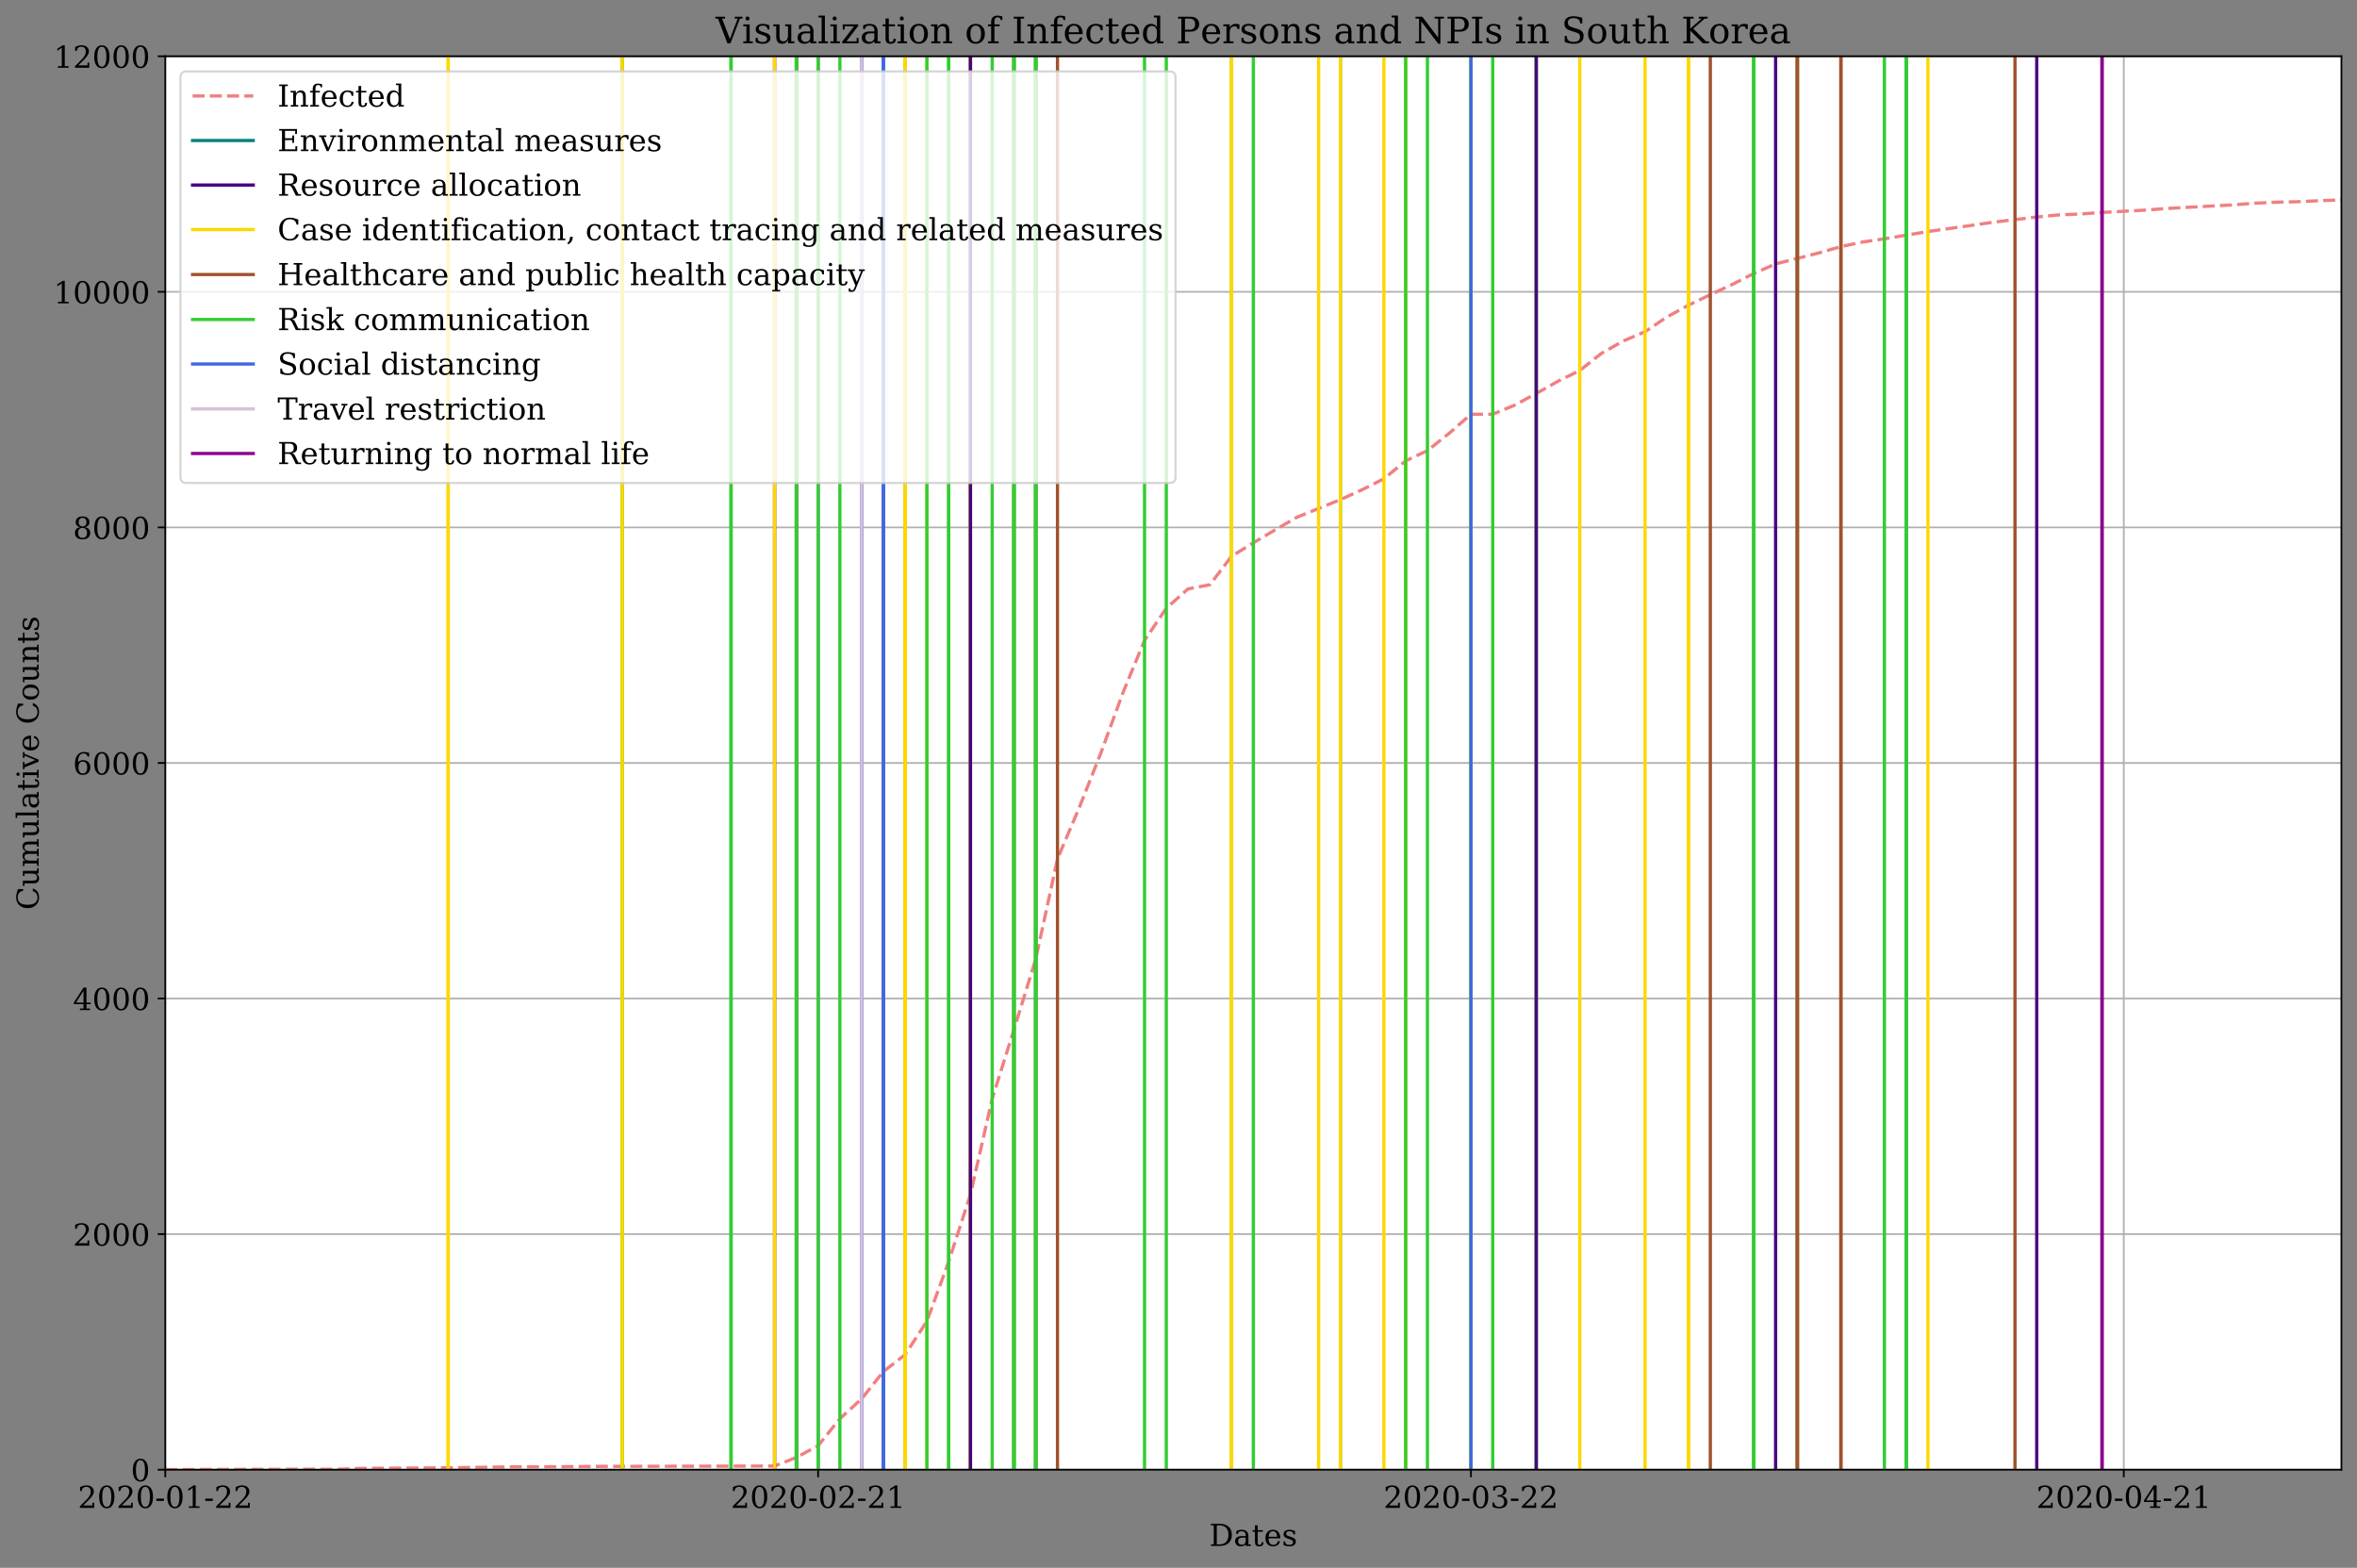 <?xml version="1.0" encoding="utf-8" standalone="no"?>
<!DOCTYPE svg PUBLIC "-//W3C//DTD SVG 1.1//EN"
  "http://www.w3.org/Graphics/SVG/1.1/DTD/svg11.dtd">
<!-- Created with matplotlib (https://matplotlib.org/) -->
<svg height="723.584pt" version="1.1" viewBox="0 0 1087.887 723.584" width="1087.887pt" xmlns="http://www.w3.org/2000/svg" xmlns:xlink="http://www.w3.org/1999/xlink">
 <rect x="0" y="0" width="1087.887" height="723.584" fill="#808080" stroke="none"/>
 <defs>
  <style type="text/css">
*{stroke-linecap:butt;stroke-linejoin:round;}
  </style>
 </defs>
 <g id="figure_1">
  <g id="patch_1">
   <path d="M 0 723.584 
L 1087.887 723.584 
L 1087.887 0 
L 0 0 
z
" style="fill:none;"/>
  </g>
  <g id="axes_1">
   <g id="patch_2">
    <path d="M 76.287 678.285 
L 1080.687 678.285 
L 1080.687 25.965 
L 76.287 25.965 
z
" style="fill:#ffffff;"/>
   </g>
   <g id="matplotlib.axis_1">
    <g id="xtick_1">
     <g id="line2d_1">
      <path clip-path="url(#p80e83e7e8d)" d="M 76.287 678.285 
L 76.287 25.965 
" style="fill:none;stroke:#b0b0b0;stroke-linecap:square;stroke-width:0.8;"/>
     </g>
     <g id="line2d_2">
      <defs>
       <path d="M 0 0 
L 0 3.5 
" id="mb2ab72730b" style="stroke:#000000;stroke-width:0.8;"/>
      </defs>
      <g>
       <use style="stroke:#000000;stroke-width:0.8;" x="76.287" xlink:href="#mb2ab72730b" y="678.285"/>
      </g>
     </g>
     <g id="text_1">
      <!-- 2020-01-22 -->
      <defs>
       <path d="M 12.797 55.516 
L 7.328 55.516 
L 7.328 68.5 
Q 12.547 71.297 17.844 72.75 
Q 23.141 74.219 28.219 74.219 
Q 39.594 74.219 46.188 68.703 
Q 52.781 63.188 52.781 53.719 
Q 52.781 43.016 37.844 28.125 
Q 36.672 27 36.078 26.422 
L 17.672 8.016 
L 48.094 8.016 
L 48.094 17 
L 53.812 17 
L 53.812 0 
L 6.781 0 
L 6.781 5.328 
L 28.906 27.391 
Q 36.234 34.719 39.359 40.844 
Q 42.484 46.969 42.484 53.719 
Q 42.484 61.078 38.641 65.234 
Q 34.812 69.391 28.078 69.391 
Q 21.094 69.391 17.281 65.922 
Q 13.484 62.453 12.797 55.516 
z
" id="DejaVuSerif-50"/>
       <path d="M 31.781 3.422 
Q 39.266 3.422 42.969 11.625 
Q 46.688 19.828 46.688 36.375 
Q 46.688 52.984 42.969 61.188 
Q 39.266 69.391 31.781 69.391 
Q 24.312 69.391 20.594 61.188 
Q 16.891 52.984 16.891 36.375 
Q 16.891 19.828 20.594 11.625 
Q 24.312 3.422 31.781 3.422 
z
M 31.781 -1.422 
Q 19.922 -1.422 13.25 8.531 
Q 6.594 18.5 6.594 36.375 
Q 6.594 54.297 13.25 64.25 
Q 19.922 74.219 31.781 74.219 
Q 43.703 74.219 50.344 64.25 
Q 56.984 54.297 56.984 36.375 
Q 56.984 18.5 50.344 8.531 
Q 43.703 -1.422 31.781 -1.422 
z
" id="DejaVuSerif-48"/>
       <path d="M 4.391 30.609 
L 29.391 30.609 
L 29.391 23 
L 4.391 23 
z
" id="DejaVuSerif-45"/>
       <path d="M 14.203 0 
L 14.203 5.172 
L 26.906 5.172 
L 26.906 65.828 
L 12.203 56.297 
L 12.203 62.703 
L 29.984 74.219 
L 36.719 74.219 
L 36.719 5.172 
L 49.422 5.172 
L 49.422 0 
z
" id="DejaVuSerif-49"/>
      </defs>
      <g transform="translate(35.925 695.923)scale(0.14 -0.14)">
       <use xlink:href="#DejaVuSerif-50"/>
       <use x="63.623" xlink:href="#DejaVuSerif-48"/>
       <use x="127.246" xlink:href="#DejaVuSerif-50"/>
       <use x="190.869" xlink:href="#DejaVuSerif-48"/>
       <use x="254.492" xlink:href="#DejaVuSerif-45"/>
       <use x="288.281" xlink:href="#DejaVuSerif-48"/>
       <use x="351.904" xlink:href="#DejaVuSerif-49"/>
       <use x="415.527" xlink:href="#DejaVuSerif-45"/>
       <use x="449.316" xlink:href="#DejaVuSerif-50"/>
       <use x="512.939" xlink:href="#DejaVuSerif-50"/>
      </g>
     </g>
    </g>
    <g id="xtick_2">
     <g id="line2d_3">
      <path clip-path="url(#p80e83e7e8d)" d="M 377.607 678.285 
L 377.607 25.965 
" style="fill:none;stroke:#b0b0b0;stroke-linecap:square;stroke-width:0.8;"/>
     </g>
     <g id="line2d_4">
      <g>
       <use style="stroke:#000000;stroke-width:0.8;" x="377.607" xlink:href="#mb2ab72730b" y="678.285"/>
      </g>
     </g>
     <g id="text_2">
      <!-- 2020-02-21 -->
      <g transform="translate(337.245 695.923)scale(0.14 -0.14)">
       <use xlink:href="#DejaVuSerif-50"/>
       <use x="63.623" xlink:href="#DejaVuSerif-48"/>
       <use x="127.246" xlink:href="#DejaVuSerif-50"/>
       <use x="190.869" xlink:href="#DejaVuSerif-48"/>
       <use x="254.492" xlink:href="#DejaVuSerif-45"/>
       <use x="288.281" xlink:href="#DejaVuSerif-48"/>
       <use x="351.904" xlink:href="#DejaVuSerif-50"/>
       <use x="415.527" xlink:href="#DejaVuSerif-45"/>
       <use x="449.316" xlink:href="#DejaVuSerif-50"/>
       <use x="512.939" xlink:href="#DejaVuSerif-49"/>
      </g>
     </g>
    </g>
    <g id="xtick_3">
     <g id="line2d_5">
      <path clip-path="url(#p80e83e7e8d)" d="M 678.927 678.285 
L 678.927 25.965 
" style="fill:none;stroke:#b0b0b0;stroke-linecap:square;stroke-width:0.8;"/>
     </g>
     <g id="line2d_6">
      <g>
       <use style="stroke:#000000;stroke-width:0.8;" x="678.927" xlink:href="#mb2ab72730b" y="678.285"/>
      </g>
     </g>
     <g id="text_3">
      <!-- 2020-03-22 -->
      <defs>
       <path d="M 9.719 69.828 
Q 15.438 71.969 20.672 73.094 
Q 25.922 74.219 30.516 74.219 
Q 41.219 74.219 47.219 69.594 
Q 53.219 64.984 53.219 56.781 
Q 53.219 50.203 49.062 45.781 
Q 44.922 41.359 37.312 39.797 
Q 46.297 38.531 51.25 33.281 
Q 56.203 28.031 56.203 19.672 
Q 56.203 9.469 49.344 4.016 
Q 42.484 -1.422 29.594 -1.422 
Q 23.875 -1.422 18.422 -0.188 
Q 12.984 1.031 7.625 3.516 
L 7.625 17.672 
L 13.094 17.672 
Q 13.578 10.641 17.828 7.031 
Q 22.078 3.422 29.781 3.422 
Q 37.25 3.422 41.578 7.734 
Q 45.906 12.062 45.906 19.578 
Q 45.906 28.172 41.453 32.594 
Q 37.016 37.016 28.422 37.016 
L 23.781 37.016 
L 23.781 42 
L 26.219 42 
Q 34.766 42 39.031 45.531 
Q 43.312 49.078 43.312 56.203 
Q 43.312 62.594 39.797 65.984 
Q 36.281 69.391 29.688 69.391 
Q 23.094 69.391 19.453 66.266 
Q 15.828 63.141 15.188 56.984 
L 9.719 56.984 
z
" id="DejaVuSerif-51"/>
      </defs>
      <g transform="translate(638.565 695.923)scale(0.14 -0.14)">
       <use xlink:href="#DejaVuSerif-50"/>
       <use x="63.623" xlink:href="#DejaVuSerif-48"/>
       <use x="127.246" xlink:href="#DejaVuSerif-50"/>
       <use x="190.869" xlink:href="#DejaVuSerif-48"/>
       <use x="254.492" xlink:href="#DejaVuSerif-45"/>
       <use x="288.281" xlink:href="#DejaVuSerif-48"/>
       <use x="351.904" xlink:href="#DejaVuSerif-51"/>
       <use x="415.527" xlink:href="#DejaVuSerif-45"/>
       <use x="449.316" xlink:href="#DejaVuSerif-50"/>
       <use x="512.939" xlink:href="#DejaVuSerif-50"/>
      </g>
     </g>
    </g>
    <g id="xtick_4">
     <g id="line2d_7">
      <path clip-path="url(#p80e83e7e8d)" d="M 980.247 678.285 
L 980.247 25.965 
" style="fill:none;stroke:#b0b0b0;stroke-linecap:square;stroke-width:0.8;"/>
     </g>
     <g id="line2d_8">
      <g>
       <use style="stroke:#000000;stroke-width:0.8;" x="980.247" xlink:href="#mb2ab72730b" y="678.285"/>
      </g>
     </g>
     <g id="text_4">
      <!-- 2020-04-21 -->
      <defs>
       <path d="M 34.906 24.703 
L 34.906 63.484 
L 10.016 24.703 
z
M 56.391 0 
L 23.188 0 
L 23.188 5.172 
L 34.906 5.172 
L 34.906 19.484 
L 3.078 19.484 
L 3.078 24.812 
L 35.016 74.219 
L 44.672 74.219 
L 44.672 24.703 
L 58.594 24.703 
L 58.594 19.484 
L 44.672 19.484 
L 44.672 5.172 
L 56.391 5.172 
z
" id="DejaVuSerif-52"/>
      </defs>
      <g transform="translate(939.885 695.923)scale(0.14 -0.14)">
       <use xlink:href="#DejaVuSerif-50"/>
       <use x="63.623" xlink:href="#DejaVuSerif-48"/>
       <use x="127.246" xlink:href="#DejaVuSerif-50"/>
       <use x="190.869" xlink:href="#DejaVuSerif-48"/>
       <use x="254.492" xlink:href="#DejaVuSerif-45"/>
       <use x="288.281" xlink:href="#DejaVuSerif-48"/>
       <use x="351.904" xlink:href="#DejaVuSerif-52"/>
       <use x="415.527" xlink:href="#DejaVuSerif-45"/>
       <use x="449.316" xlink:href="#DejaVuSerif-50"/>
       <use x="512.939" xlink:href="#DejaVuSerif-49"/>
      </g>
     </g>
    </g>
    <g id="text_5">
     <!-- Dates -->
     <defs>
      <path d="M 24.703 5.172 
L 33.797 5.172 
Q 48 5.172 55.594 13.281 
Q 63.188 21.391 63.188 36.531 
Q 63.188 51.656 55.609 59.656 
Q 48.047 67.672 33.797 67.672 
L 24.703 67.672 
z
M 5.516 0 
L 5.516 5.172 
L 14.797 5.172 
L 14.797 67.672 
L 5.516 67.672 
L 5.516 72.906 
L 34.516 72.906 
Q 53.375 72.906 63.891 63.281 
Q 74.422 53.656 74.422 36.531 
Q 74.422 19.344 63.875 9.672 
Q 53.328 0 34.516 0 
z
" id="DejaVuSerif-68"/>
      <path d="M 39.797 16.312 
L 39.797 27.297 
L 28.219 27.297 
Q 21.531 27.297 18.25 24.406 
Q 14.984 21.531 14.984 15.578 
Q 14.984 10.156 18.297 6.984 
Q 21.625 3.812 27.297 3.812 
Q 32.906 3.812 36.344 7.281 
Q 39.797 10.75 39.797 16.312 
z
M 48.781 32.422 
L 48.781 5.172 
L 56.781 5.172 
L 56.781 0 
L 39.797 0 
L 39.797 5.609 
Q 36.812 2 32.906 0.281 
Q 29 -1.422 23.781 -1.422 
Q 15.141 -1.422 10.062 3.172 
Q 4.984 7.766 4.984 15.578 
Q 4.984 23.641 10.797 28.078 
Q 16.609 32.516 27.203 32.516 
L 39.797 32.516 
L 39.797 36.078 
Q 39.797 42 36.203 45.234 
Q 32.625 48.484 26.125 48.484 
Q 20.75 48.484 17.578 46.047 
Q 14.406 43.609 13.625 38.812 
L 8.984 38.812 
L 8.984 49.312 
Q 13.672 51.312 18.094 52.312 
Q 22.516 53.328 26.703 53.328 
Q 37.5 53.328 43.141 47.969 
Q 48.781 42.625 48.781 32.422 
z
" id="DejaVuSerif-97"/>
      <path d="M 10.797 46.688 
L 2.875 46.688 
L 2.875 51.906 
L 10.797 51.906 
L 10.797 68.016 
L 19.828 68.016 
L 19.828 51.906 
L 36.719 51.906 
L 36.719 46.688 
L 19.828 46.688 
L 19.828 13.719 
Q 19.828 7.125 21.094 5.266 
Q 22.359 3.422 25.781 3.422 
Q 29.297 3.422 30.906 5.484 
Q 32.516 7.562 32.625 12.203 
L 39.406 12.203 
Q 39.016 5.125 35.547 1.844 
Q 32.078 -1.422 25 -1.422 
Q 17.234 -1.422 14.016 2.016 
Q 10.797 5.469 10.797 13.719 
z
" id="DejaVuSerif-116"/>
      <path d="M 54.203 25 
L 15.484 25 
L 15.484 24.609 
Q 15.484 14.109 19.438 8.766 
Q 23.391 3.422 31.109 3.422 
Q 37.016 3.422 40.797 6.516 
Q 44.578 9.625 46.094 15.719 
L 53.328 15.719 
Q 51.172 7.172 45.375 2.875 
Q 39.594 -1.422 30.172 -1.422 
Q 18.797 -1.422 11.891 6.078 
Q 4.984 13.578 4.984 25.984 
Q 4.984 38.281 11.766 45.797 
Q 18.562 53.328 29.594 53.328 
Q 41.359 53.328 47.656 46.062 
Q 53.953 38.812 54.203 25 
z
M 43.609 30.172 
Q 43.312 39.266 39.766 43.875 
Q 36.234 48.484 29.594 48.484 
Q 23.391 48.484 19.828 43.844 
Q 16.266 39.203 15.484 30.172 
z
" id="DejaVuSerif-101"/>
      <path d="M 5.609 2.875 
L 5.609 14.984 
L 10.797 14.984 
Q 10.984 9.188 14.422 6.297 
Q 17.875 3.422 24.609 3.422 
Q 30.672 3.422 33.844 5.688 
Q 37.016 7.953 37.016 12.312 
Q 37.016 15.719 34.688 17.812 
Q 32.375 19.922 24.906 22.312 
L 18.406 24.516 
Q 11.719 26.656 8.719 29.875 
Q 5.719 33.109 5.719 38.094 
Q 5.719 45.219 10.938 49.266 
Q 16.156 53.328 25.391 53.328 
Q 29.5 53.328 34.031 52.25 
Q 38.578 51.172 43.406 49.125 
L 43.406 37.797 
L 38.234 37.797 
Q 38.031 42.828 34.703 45.656 
Q 31.391 48.484 25.688 48.484 
Q 20.016 48.484 17.109 46.484 
Q 14.203 44.484 14.203 40.484 
Q 14.203 37.203 16.406 35.219 
Q 18.609 33.25 25.203 31.203 
L 32.328 29 
Q 39.703 26.703 42.938 23.266 
Q 46.188 19.828 46.188 14.406 
Q 46.188 7.031 40.547 2.797 
Q 34.906 -1.422 25 -1.422 
Q 19.969 -1.422 15.188 -0.344 
Q 10.406 0.734 5.609 2.875 
z
" id="DejaVuSerif-115"/>
     </defs>
     <g transform="translate(558.153 713.473)scale(0.14 -0.14)">
      <use xlink:href="#DejaVuSerif-68"/>
      <use x="80.176" xlink:href="#DejaVuSerif-97"/>
      <use x="139.795" xlink:href="#DejaVuSerif-116"/>
      <use x="179.98" xlink:href="#DejaVuSerif-101"/>
      <use x="239.16" xlink:href="#DejaVuSerif-115"/>
     </g>
    </g>
   </g>
   <g id="matplotlib.axis_2">
    <g id="ytick_1">
     <g id="line2d_9">
      <path clip-path="url(#p80e83e7e8d)" d="M 76.287 678.285 
L 1080.687 678.285 
" style="fill:none;stroke:#b0b0b0;stroke-linecap:square;stroke-width:0.8;"/>
     </g>
     <g id="line2d_10">
      <defs>
       <path d="M 0 0 
L -3.5 0 
" id="m50a56db226" style="stroke:#000000;stroke-width:0.8;"/>
      </defs>
      <g>
       <use style="stroke:#000000;stroke-width:0.8;" x="76.287" xlink:href="#m50a56db226" y="678.285"/>
      </g>
     </g>
     <g id="text_6">
      <!-- 0 -->
      <g transform="translate(60.379 683.604)scale(0.14 -0.14)">
       <use xlink:href="#DejaVuSerif-48"/>
      </g>
     </g>
    </g>
    <g id="ytick_2">
     <g id="line2d_11">
      <path clip-path="url(#p80e83e7e8d)" d="M 76.287 569.565 
L 1080.687 569.565 
" style="fill:none;stroke:#b0b0b0;stroke-linecap:square;stroke-width:0.8;"/>
     </g>
     <g id="line2d_12">
      <g>
       <use style="stroke:#000000;stroke-width:0.8;" x="76.287" xlink:href="#m50a56db226" y="569.565"/>
      </g>
     </g>
     <g id="text_7">
      <!-- 2000 -->
      <g transform="translate(33.657 574.884)scale(0.14 -0.14)">
       <use xlink:href="#DejaVuSerif-50"/>
       <use x="63.623" xlink:href="#DejaVuSerif-48"/>
       <use x="127.246" xlink:href="#DejaVuSerif-48"/>
       <use x="190.869" xlink:href="#DejaVuSerif-48"/>
      </g>
     </g>
    </g>
    <g id="ytick_3">
     <g id="line2d_13">
      <path clip-path="url(#p80e83e7e8d)" d="M 76.287 460.845 
L 1080.687 460.845 
" style="fill:none;stroke:#b0b0b0;stroke-linecap:square;stroke-width:0.8;"/>
     </g>
     <g id="line2d_14">
      <g>
       <use style="stroke:#000000;stroke-width:0.8;" x="76.287" xlink:href="#m50a56db226" y="460.845"/>
      </g>
     </g>
     <g id="text_8">
      <!-- 4000 -->
      <g transform="translate(33.657 466.164)scale(0.14 -0.14)">
       <use xlink:href="#DejaVuSerif-52"/>
       <use x="63.623" xlink:href="#DejaVuSerif-48"/>
       <use x="127.246" xlink:href="#DejaVuSerif-48"/>
       <use x="190.869" xlink:href="#DejaVuSerif-48"/>
      </g>
     </g>
    </g>
    <g id="ytick_4">
     <g id="line2d_15">
      <path clip-path="url(#p80e83e7e8d)" d="M 76.287 352.125 
L 1080.687 352.125 
" style="fill:none;stroke:#b0b0b0;stroke-linecap:square;stroke-width:0.8;"/>
     </g>
     <g id="line2d_16">
      <g>
       <use style="stroke:#000000;stroke-width:0.8;" x="76.287" xlink:href="#m50a56db226" y="352.125"/>
      </g>
     </g>
     <g id="text_9">
      <!-- 6000 -->
      <defs>
       <path d="M 32.719 3.422 
Q 39.594 3.422 43.297 8.469 
Q 47.016 13.531 47.016 23 
Q 47.016 32.469 43.297 37.516 
Q 39.594 42.578 32.719 42.578 
Q 25.734 42.578 22.062 37.688 
Q 18.406 32.812 18.406 23.578 
Q 18.406 13.875 22.109 8.641 
Q 25.828 3.422 32.719 3.422 
z
M 16.797 40.141 
Q 20.125 43.797 24.312 45.594 
Q 28.516 47.406 33.797 47.406 
Q 44.672 47.406 51 40.859 
Q 57.328 34.328 57.328 23 
Q 57.328 11.922 50.516 5.25 
Q 43.703 -1.422 32.328 -1.422 
Q 19.969 -1.422 13.328 7.781 
Q 6.688 17 6.688 34.078 
Q 6.688 53.219 14.547 63.719 
Q 22.406 74.219 36.719 74.219 
Q 40.578 74.219 44.828 73.484 
Q 49.078 72.75 53.516 71.297 
L 53.516 59.281 
L 48 59.281 
Q 47.406 64.203 44.234 66.797 
Q 41.062 69.391 35.688 69.391 
Q 26.219 69.391 21.578 62.203 
Q 16.938 55.031 16.797 40.141 
z
" id="DejaVuSerif-54"/>
      </defs>
      <g transform="translate(33.657 357.444)scale(0.14 -0.14)">
       <use xlink:href="#DejaVuSerif-54"/>
       <use x="63.623" xlink:href="#DejaVuSerif-48"/>
       <use x="127.246" xlink:href="#DejaVuSerif-48"/>
       <use x="190.869" xlink:href="#DejaVuSerif-48"/>
      </g>
     </g>
    </g>
    <g id="ytick_5">
     <g id="line2d_17">
      <path clip-path="url(#p80e83e7e8d)" d="M 76.287 243.405 
L 1080.687 243.405 
" style="fill:none;stroke:#b0b0b0;stroke-linecap:square;stroke-width:0.8;"/>
     </g>
     <g id="line2d_18">
      <g>
       <use style="stroke:#000000;stroke-width:0.8;" x="76.287" xlink:href="#m50a56db226" y="243.405"/>
      </g>
     </g>
     <g id="text_10">
      <!-- 8000 -->
      <defs>
       <path d="M 46.578 19.922 
Q 46.578 27.734 42.688 32.047 
Q 38.812 36.375 31.781 36.375 
Q 24.75 36.375 20.875 32.047 
Q 17 27.734 17 19.922 
Q 17 12.062 20.875 7.734 
Q 24.75 3.422 31.781 3.422 
Q 38.812 3.422 42.688 7.734 
Q 46.578 12.062 46.578 19.922 
z
M 44.578 55.328 
Q 44.578 61.969 41.203 65.672 
Q 37.844 69.391 31.781 69.391 
Q 25.781 69.391 22.391 65.672 
Q 19 61.969 19 55.328 
Q 19 48.641 22.391 44.922 
Q 25.781 41.219 31.781 41.219 
Q 37.844 41.219 41.203 44.922 
Q 44.578 48.641 44.578 55.328 
z
M 39.312 38.812 
Q 47.609 37.703 52.25 32.688 
Q 56.891 27.688 56.891 19.922 
Q 56.891 9.672 50.391 4.125 
Q 43.891 -1.422 31.781 -1.422 
Q 19.734 -1.422 13.203 4.125 
Q 6.688 9.672 6.688 19.922 
Q 6.688 27.688 11.328 32.688 
Q 15.969 37.703 24.312 38.812 
Q 16.938 40.141 13 44.406 
Q 9.078 48.688 9.078 55.328 
Q 9.078 64.109 15.125 69.156 
Q 21.188 74.219 31.781 74.219 
Q 42.391 74.219 48.438 69.156 
Q 54.5 64.109 54.5 55.328 
Q 54.5 48.688 50.562 44.406 
Q 46.625 40.141 39.312 38.812 
z
" id="DejaVuSerif-56"/>
      </defs>
      <g transform="translate(33.657 248.724)scale(0.14 -0.14)">
       <use xlink:href="#DejaVuSerif-56"/>
       <use x="63.623" xlink:href="#DejaVuSerif-48"/>
       <use x="127.246" xlink:href="#DejaVuSerif-48"/>
       <use x="190.869" xlink:href="#DejaVuSerif-48"/>
      </g>
     </g>
    </g>
    <g id="ytick_6">
     <g id="line2d_19">
      <path clip-path="url(#p80e83e7e8d)" d="M 76.287 134.685 
L 1080.687 134.685 
" style="fill:none;stroke:#b0b0b0;stroke-linecap:square;stroke-width:0.8;"/>
     </g>
     <g id="line2d_20">
      <g>
       <use style="stroke:#000000;stroke-width:0.8;" x="76.287" xlink:href="#m50a56db226" y="134.685"/>
      </g>
     </g>
     <g id="text_11">
      <!-- 10000 -->
      <g transform="translate(24.749 140.004)scale(0.14 -0.14)">
       <use xlink:href="#DejaVuSerif-49"/>
       <use x="63.623" xlink:href="#DejaVuSerif-48"/>
       <use x="127.246" xlink:href="#DejaVuSerif-48"/>
       <use x="190.869" xlink:href="#DejaVuSerif-48"/>
       <use x="254.492" xlink:href="#DejaVuSerif-48"/>
      </g>
     </g>
    </g>
    <g id="ytick_7">
     <g id="line2d_21">
      <path clip-path="url(#p80e83e7e8d)" d="M 76.287 25.965 
L 1080.687 25.965 
" style="fill:none;stroke:#b0b0b0;stroke-linecap:square;stroke-width:0.8;"/>
     </g>
     <g id="line2d_22">
      <g>
       <use style="stroke:#000000;stroke-width:0.8;" x="76.287" xlink:href="#m50a56db226" y="25.965"/>
      </g>
     </g>
     <g id="text_12">
      <!-- 12000 -->
      <g transform="translate(24.749 31.284)scale(0.14 -0.14)">
       <use xlink:href="#DejaVuSerif-49"/>
       <use x="63.623" xlink:href="#DejaVuSerif-50"/>
       <use x="127.246" xlink:href="#DejaVuSerif-48"/>
       <use x="190.869" xlink:href="#DejaVuSerif-48"/>
       <use x="254.492" xlink:href="#DejaVuSerif-48"/>
      </g>
     </g>
    </g>
    <g id="text_13">
     <!-- Cumulative Counts -->
     <defs>
      <path d="M 70.516 19.281 
Q 67.281 9.078 59.688 3.828 
Q 52.094 -1.422 40.484 -1.422 
Q 33.344 -1.422 27.234 1.016 
Q 21.141 3.469 16.406 8.203 
Q 10.938 13.672 8.266 20.625 
Q 5.609 27.594 5.609 36.375 
Q 5.609 53.375 15.422 63.797 
Q 25.25 74.219 41.312 74.219 
Q 47.266 74.219 54 72.656 
Q 60.75 71.094 68.5 67.922 
L 68.5 51.125 
L 62.984 51.125 
Q 61.188 60.297 55.734 64.641 
Q 50.297 69 40.484 69 
Q 28.812 69 22.797 60.719 
Q 16.797 52.438 16.797 36.375 
Q 16.797 20.359 22.797 12.078 
Q 28.812 3.812 40.484 3.812 
Q 48.641 3.812 53.906 7.688 
Q 59.188 11.578 61.531 19.281 
z
" id="DejaVuSerif-67"/>
      <path d="M 35.406 51.906 
L 52.203 51.906 
L 52.203 5.172 
L 60.688 5.172 
L 60.688 0 
L 43.219 0 
L 43.219 9.188 
Q 40.719 4 36.766 1.281 
Q 32.812 -1.422 27.594 -1.422 
Q 18.953 -1.422 14.875 3.484 
Q 10.797 8.406 10.797 18.891 
L 10.797 46.688 
L 2.688 46.688 
L 2.688 51.906 
L 19.828 51.906 
L 19.828 21.688 
Q 19.828 12.203 22.141 8.688 
Q 24.469 5.172 30.422 5.172 
Q 36.672 5.172 39.938 9.766 
Q 43.219 14.359 43.219 23.094 
L 43.219 46.688 
L 35.406 46.688 
z
" id="DejaVuSerif-117"/>
      <path d="M 51.812 41.797 
Q 54.391 47.516 58.422 50.422 
Q 62.453 53.328 67.828 53.328 
Q 75.984 53.328 79.984 48.266 
Q 83.984 43.219 83.984 33.016 
L 83.984 5.172 
L 92.094 5.172 
L 92.094 0 
L 67.188 0 
L 67.188 5.172 
L 75 5.172 
L 75 31.984 
Q 75 39.938 72.656 43.312 
Q 70.312 46.688 64.891 46.688 
Q 58.891 46.688 55.734 42.141 
Q 52.594 37.594 52.594 28.906 
L 52.594 5.172 
L 60.406 5.172 
L 60.406 0 
L 35.797 0 
L 35.797 5.172 
L 43.609 5.172 
L 43.609 32.328 
Q 43.609 40.094 41.266 43.391 
Q 38.922 46.688 33.5 46.688 
Q 27.484 46.688 24.328 42.141 
Q 21.188 37.594 21.188 28.906 
L 21.188 5.172 
L 29 5.172 
L 29 0 
L 4.109 0 
L 4.109 5.172 
L 12.203 5.172 
L 12.203 46.781 
L 3.609 46.781 
L 3.609 51.906 
L 21.188 51.906 
L 21.188 42.672 
Q 23.688 47.859 27.531 50.594 
Q 31.391 53.328 36.281 53.328 
Q 42.328 53.328 46.375 50.312 
Q 50.438 47.312 51.812 41.797 
z
" id="DejaVuSerif-109"/>
      <path d="M 20.516 5.172 
L 29 5.172 
L 29 0 
L 2.875 0 
L 2.875 5.172 
L 11.531 5.172 
L 11.531 70.797 
L 2.875 70.797 
L 2.875 75.984 
L 20.516 75.984 
z
" id="DejaVuSerif-108"/>
      <path d="M 9.719 68.016 
Q 9.719 70.266 11.344 71.922 
Q 12.984 73.578 15.281 73.578 
Q 17.531 73.578 19.156 71.922 
Q 20.797 70.266 20.797 68.016 
Q 20.797 65.719 19.188 64.109 
Q 17.578 62.5 15.281 62.5 
Q 12.984 62.5 11.344 64.109 
Q 9.719 65.719 9.719 68.016 
z
M 21.188 5.172 
L 29.688 5.172 
L 29.688 0 
L 3.609 0 
L 3.609 5.172 
L 12.203 5.172 
L 12.203 46.688 
L 3.609 46.688 
L 3.609 51.906 
L 21.188 51.906 
z
" id="DejaVuSerif-105"/>
      <path d="M 24.703 0 
L 5.609 46.688 
L -0.297 46.688 
L -0.297 51.906 
L 23.578 51.906 
L 23.578 46.688 
L 15.281 46.688 
L 29.891 10.984 
L 44.484 46.688 
L 36.719 46.688 
L 36.719 51.906 
L 56.203 51.906 
L 56.203 46.688 
L 50.391 46.688 
L 31.297 0 
z
" id="DejaVuSerif-118"/>
      <path id="DejaVuSerif-32"/>
      <path d="M 30.078 3.422 
Q 37.312 3.422 40.984 9.125 
Q 44.672 14.844 44.672 25.984 
Q 44.672 37.109 40.984 42.797 
Q 37.312 48.484 30.078 48.484 
Q 22.859 48.484 19.172 42.797 
Q 15.484 37.109 15.484 25.984 
Q 15.484 14.844 19.188 9.125 
Q 22.906 3.422 30.078 3.422 
z
M 30.078 -1.422 
Q 18.75 -1.422 11.859 6.078 
Q 4.984 13.578 4.984 25.984 
Q 4.984 38.375 11.844 45.844 
Q 18.703 53.328 30.078 53.328 
Q 41.453 53.328 48.312 45.844 
Q 55.172 38.375 55.172 25.984 
Q 55.172 13.578 48.312 6.078 
Q 41.453 -1.422 30.078 -1.422 
z
" id="DejaVuSerif-111"/>
      <path d="M 4.109 0 
L 4.109 5.172 
L 12.203 5.172 
L 12.203 46.688 
L 3.609 46.688 
L 3.609 51.906 
L 21.188 51.906 
L 21.188 42.672 
Q 23.688 47.953 27.656 50.641 
Q 31.641 53.328 36.922 53.328 
Q 45.516 53.328 49.562 48.391 
Q 53.609 43.453 53.609 33.016 
L 53.609 5.172 
L 61.625 5.172 
L 61.625 0 
L 36.812 0 
L 36.812 5.172 
L 44.578 5.172 
L 44.578 30.172 
Q 44.578 39.703 42.234 43.234 
Q 39.891 46.781 33.984 46.781 
Q 27.734 46.781 24.453 42.203 
Q 21.188 37.641 21.188 28.906 
L 21.188 5.172 
L 29 5.172 
L 29 0 
z
" id="DejaVuSerif-110"/>
     </defs>
     <g transform="translate(17.838 419.916)rotate(-90)scale(0.14 -0.14)">
      <use xlink:href="#DejaVuSerif-67"/>
      <use x="76.514" xlink:href="#DejaVuSerif-117"/>
      <use x="140.918" xlink:href="#DejaVuSerif-109"/>
      <use x="235.742" xlink:href="#DejaVuSerif-117"/>
      <use x="300.146" xlink:href="#DejaVuSerif-108"/>
      <use x="332.129" xlink:href="#DejaVuSerif-97"/>
      <use x="391.748" xlink:href="#DejaVuSerif-116"/>
      <use x="431.934" xlink:href="#DejaVuSerif-105"/>
      <use x="463.916" xlink:href="#DejaVuSerif-118"/>
      <use x="520.41" xlink:href="#DejaVuSerif-101"/>
      <use x="579.59" xlink:href="#DejaVuSerif-32"/>
      <use x="611.377" xlink:href="#DejaVuSerif-67"/>
      <use x="687.891" xlink:href="#DejaVuSerif-111"/>
      <use x="748.096" xlink:href="#DejaVuSerif-117"/>
      <use x="812.5" xlink:href="#DejaVuSerif-110"/>
      <use x="876.904" xlink:href="#DejaVuSerif-116"/>
      <use x="917.09" xlink:href="#DejaVuSerif-115"/>
     </g>
    </g>
   </g>
   <g id="line2d_23">
    <path clip-path="url(#p80e83e7e8d)" d="M 76.287 678.231 
L 116.463 678.122 
L 146.595 678.068 
L 156.639 678.068 
L 166.683 677.687 
L 206.859 677.416 
L 236.991 676.981 
L 257.079 676.926 
L 277.167 676.763 
L 337.431 676.655 
L 357.519 676.6 
L 367.563 672.632 
L 377.607 667.196 
L 387.651 654.747 
L 397.695 645.561 
L 407.739 633.003 
L 417.783 625.176 
L 427.827 609.737 
L 437.871 582.286 
L 447.915 551.246 
L 457.959 507.051 
L 468.003 475.196 
L 478.047 442.635 
L 488.091 396.374 
L 498.135 372.728 
L 508.179 347.342 
L 518.223 319.89 
L 528.267 295.537 
L 538.311 280.696 
L 548.355 271.781 
L 558.399 269.879 
L 568.443 256.724 
L 578.487 250.527 
L 588.531 244.547 
L 598.575 238.73 
L 618.663 230.576 
L 628.707 226.01 
L 638.751 220.955 
L 648.795 212.692 
L 658.839 207.963 
L 668.883 199.972 
L 678.927 191.165 
L 688.971 191.165 
L 699.015 187.034 
L 709.059 181.598 
L 719.103 175.945 
L 729.147 170.998 
L 739.191 163.061 
L 749.235 157.353 
L 759.279 153.113 
L 769.323 146.318 
L 779.367 140.828 
L 789.411 135.99 
L 799.455 131.315 
L 809.499 126.205 
L 819.543 121.802 
L 839.631 116.692 
L 849.675 113.811 
L 859.719 111.691 
L 869.763 110.223 
L 889.851 106.853 
L 909.939 104.026 
L 919.983 102.559 
L 940.071 100.167 
L 950.115 99.188 
L 960.159 98.753 
L 970.203 98.047 
L 990.291 96.96 
L 1000.335 96.198 
L 1030.467 94.568 
L 1040.511 93.807 
L 1050.555 93.317 
L 1060.599 93.1 
L 1070.643 92.611 
L 1080.687 92.285 
L 1088.887 91.708 
L 1088.887 91.708 
" style="fill:none;stroke:#f08080;stroke-dasharray:5.55,2.4;stroke-dashoffset:0;stroke-width:1.5;"/>
   </g>
   <g id="line2d_24">
    <path clip-path="url(#p80e83e7e8d)" d="M 367.563 678.285 
L 367.563 25.965 
" style="fill:none;stroke:#008080;stroke-linecap:square;stroke-width:1.5;"/>
   </g>
   <g id="line2d_25">
    <path clip-path="url(#p80e83e7e8d)" d="M 357.519 678.285 
L 357.519 25.965 
" style="fill:none;stroke:#4b0082;stroke-linecap:square;stroke-width:1.5;"/>
   </g>
   <g id="line2d_26">
    <path clip-path="url(#p80e83e7e8d)" d="M 357.519 678.285 
L 357.519 25.965 
" style="fill:none;stroke:#ffd700;stroke-linecap:square;stroke-width:1.5;"/>
   </g>
   <g id="line2d_27">
    <path clip-path="url(#p80e83e7e8d)" d="M 367.563 678.285 
L 367.563 25.965 
" style="fill:none;stroke:#a0522d;stroke-linecap:square;stroke-width:1.5;"/>
   </g>
   <g id="line2d_28">
    <path clip-path="url(#p80e83e7e8d)" d="M 367.563 678.285 
L 367.563 25.965 
" style="fill:none;stroke:#a0522d;stroke-linecap:square;stroke-width:1.5;"/>
   </g>
   <g id="line2d_29">
    <path clip-path="url(#p80e83e7e8d)" d="M 387.651 678.285 
L 387.651 25.965 
" style="fill:none;stroke:#32cd32;stroke-linecap:square;stroke-width:1.5;"/>
   </g>
   <g id="line2d_30">
    <path clip-path="url(#p80e83e7e8d)" d="M 417.783 678.285 
L 417.783 25.965 
" style="fill:none;stroke:#32cd32;stroke-linecap:square;stroke-width:1.5;"/>
   </g>
   <g id="line2d_31">
    <path clip-path="url(#p80e83e7e8d)" d="M 417.783 678.285 
L 417.783 25.965 
" style="fill:none;stroke:#ffd700;stroke-linecap:square;stroke-width:1.5;"/>
   </g>
   <g id="line2d_32">
    <path clip-path="url(#p80e83e7e8d)" d="M 417.783 678.285 
L 417.783 25.965 
" style="fill:none;stroke:#ffd700;stroke-linecap:square;stroke-width:1.5;"/>
   </g>
   <g id="line2d_33">
    <path clip-path="url(#p80e83e7e8d)" d="M 447.915 678.285 
L 447.915 25.965 
" style="fill:none;stroke:#a0522d;stroke-linecap:square;stroke-width:1.5;"/>
   </g>
   <g id="line2d_34">
    <path clip-path="url(#p80e83e7e8d)" d="M 638.751 678.285 
L 638.751 25.965 
" style="fill:none;stroke:#ffd700;stroke-linecap:square;stroke-width:1.5;"/>
   </g>
   <g id="line2d_35">
    <path clip-path="url(#p80e83e7e8d)" d="M 407.739 678.285 
L 407.739 25.965 
" style="fill:none;stroke:#ffd700;stroke-linecap:square;stroke-width:1.5;"/>
   </g>
   <g id="line2d_36">
    <path clip-path="url(#p80e83e7e8d)" d="M 427.827 678.285 
L 427.827 25.965 
" style="fill:none;stroke:#ffd700;stroke-linecap:square;stroke-width:1.5;"/>
   </g>
   <g id="line2d_37">
    <path clip-path="url(#p80e83e7e8d)" d="M 377.607 678.285 
L 377.607 25.965 
" style="fill:none;stroke:#4b0082;stroke-linecap:square;stroke-width:1.5;"/>
   </g>
   <g id="line2d_38">
    <path clip-path="url(#p80e83e7e8d)" d="M 397.695 678.285 
L 397.695 25.965 
" style="fill:none;stroke:#4169e1;stroke-linecap:square;stroke-width:1.5;"/>
   </g>
   <g id="line2d_39">
    <path clip-path="url(#p80e83e7e8d)" d="M 397.695 678.285 
L 397.695 25.965 
" style="fill:none;stroke:#4169e1;stroke-linecap:square;stroke-width:1.5;"/>
   </g>
   <g id="line2d_40">
    <path clip-path="url(#p80e83e7e8d)" d="M 488.091 678.285 
L 488.091 25.965 
" style="fill:none;stroke:#a0522d;stroke-linecap:square;stroke-width:1.5;"/>
   </g>
   <g id="line2d_41">
    <path clip-path="url(#p80e83e7e8d)" d="M 407.739 678.285 
L 407.739 25.965 
" style="fill:none;stroke:#4169e1;stroke-linecap:square;stroke-width:1.5;"/>
   </g>
   <g id="line2d_42">
    <path clip-path="url(#p80e83e7e8d)" d="M 407.739 678.285 
L 407.739 25.965 
" style="fill:none;stroke:#4169e1;stroke-linecap:square;stroke-width:1.5;"/>
   </g>
   <g id="line2d_43">
    <path clip-path="url(#p80e83e7e8d)" d="M 407.739 678.285 
L 407.739 25.965 
" style="fill:none;stroke:#4169e1;stroke-linecap:square;stroke-width:1.5;"/>
   </g>
   <g id="line2d_44">
    <path clip-path="url(#p80e83e7e8d)" d="M 206.859 678.285 
L 206.859 25.965 
" style="fill:none;stroke:#ffd700;stroke-linecap:square;stroke-width:1.5;"/>
   </g>
   <g id="line2d_45">
    <path clip-path="url(#p80e83e7e8d)" d="M 206.859 678.285 
L 206.859 25.965 
" style="fill:none;stroke:#ffd700;stroke-linecap:square;stroke-width:1.5;"/>
   </g>
   <g id="line2d_46">
    <path clip-path="url(#p80e83e7e8d)" d="M 287.211 678.285 
L 287.211 25.965 
" style="fill:none;stroke:#ffd700;stroke-linecap:square;stroke-width:1.5;"/>
   </g>
   <g id="line2d_47">
    <path clip-path="url(#p80e83e7e8d)" d="M 287.211 678.285 
L 287.211 25.965 
" style="fill:none;stroke:#ffd700;stroke-linecap:square;stroke-width:1.5;"/>
   </g>
   <g id="line2d_48">
    <path clip-path="url(#p80e83e7e8d)" d="M 287.211 678.285 
L 287.211 25.965 
" style="fill:none;stroke:#32cd32;stroke-linecap:square;stroke-width:1.5;"/>
   </g>
   <g id="line2d_49">
    <path clip-path="url(#p80e83e7e8d)" d="M 287.211 678.285 
L 287.211 25.965 
" style="fill:none;stroke:#ffd700;stroke-linecap:square;stroke-width:1.5;"/>
   </g>
   <g id="line2d_50">
    <path clip-path="url(#p80e83e7e8d)" d="M 337.431 678.285 
L 337.431 25.965 
" style="fill:none;stroke:#32cd32;stroke-linecap:square;stroke-width:1.5;"/>
   </g>
   <g id="line2d_51">
    <path clip-path="url(#p80e83e7e8d)" d="M 337.431 678.285 
L 337.431 25.965 
" style="fill:none;stroke:#32cd32;stroke-linecap:square;stroke-width:1.5;"/>
   </g>
   <g id="line2d_52">
    <path clip-path="url(#p80e83e7e8d)" d="M 367.563 678.285 
L 367.563 25.965 
" style="fill:none;stroke:#32cd32;stroke-linecap:square;stroke-width:1.5;"/>
   </g>
   <g id="line2d_53">
    <path clip-path="url(#p80e83e7e8d)" d="M 367.563 678.285 
L 367.563 25.965 
" style="fill:none;stroke:#32cd32;stroke-linecap:square;stroke-width:1.5;"/>
   </g>
   <g id="line2d_54">
    <path clip-path="url(#p80e83e7e8d)" d="M 377.607 678.285 
L 377.607 25.965 
" style="fill:none;stroke:#d8bfd8;stroke-linecap:square;stroke-width:1.5;"/>
   </g>
   <g id="line2d_55">
    <path clip-path="url(#p80e83e7e8d)" d="M 377.607 678.285 
L 377.607 25.965 
" style="fill:none;stroke:#32cd32;stroke-linecap:square;stroke-width:1.5;"/>
   </g>
   <g id="line2d_56">
    <path clip-path="url(#p80e83e7e8d)" d="M 397.695 678.285 
L 397.695 25.965 
" style="fill:none;stroke:#d8bfd8;stroke-linecap:square;stroke-width:1.5;"/>
   </g>
   <g id="line2d_57">
    <path clip-path="url(#p80e83e7e8d)" d="M 407.739 678.285 
L 407.739 25.965 
" style="fill:none;stroke:#d8bfd8;stroke-linecap:square;stroke-width:1.5;"/>
   </g>
   <g id="line2d_58">
    <path clip-path="url(#p80e83e7e8d)" d="M 407.739 678.285 
L 407.739 25.965 
" style="fill:none;stroke:#4169e1;stroke-linecap:square;stroke-width:1.5;"/>
   </g>
   <g id="line2d_59">
    <path clip-path="url(#p80e83e7e8d)" d="M 407.739 678.285 
L 407.739 25.965 
" style="fill:none;stroke:#4169e1;stroke-linecap:square;stroke-width:1.5;"/>
   </g>
   <g id="line2d_60">
    <path clip-path="url(#p80e83e7e8d)" d="M 427.827 678.285 
L 427.827 25.965 
" style="fill:none;stroke:#32cd32;stroke-linecap:square;stroke-width:1.5;"/>
   </g>
   <g id="line2d_61">
    <path clip-path="url(#p80e83e7e8d)" d="M 437.871 678.285 
L 437.871 25.965 
" style="fill:none;stroke:#32cd32;stroke-linecap:square;stroke-width:1.5;"/>
   </g>
   <g id="line2d_62">
    <path clip-path="url(#p80e83e7e8d)" d="M 437.871 678.285 
L 437.871 25.965 
" style="fill:none;stroke:#32cd32;stroke-linecap:square;stroke-width:1.5;"/>
   </g>
   <g id="line2d_63">
    <path clip-path="url(#p80e83e7e8d)" d="M 447.915 678.285 
L 447.915 25.965 
" style="fill:none;stroke:#32cd32;stroke-linecap:square;stroke-width:1.5;"/>
   </g>
   <g id="line2d_64">
    <path clip-path="url(#p80e83e7e8d)" d="M 447.915 678.285 
L 447.915 25.965 
" style="fill:none;stroke:#ffd700;stroke-linecap:square;stroke-width:1.5;"/>
   </g>
   <g id="line2d_65">
    <path clip-path="url(#p80e83e7e8d)" d="M 447.915 678.285 
L 447.915 25.965 
" style="fill:none;stroke:#4b0082;stroke-linecap:square;stroke-width:1.5;"/>
   </g>
   <g id="line2d_66">
    <path clip-path="url(#p80e83e7e8d)" d="M 457.959 678.285 
L 457.959 25.965 
" style="fill:none;stroke:#32cd32;stroke-linecap:square;stroke-width:1.5;"/>
   </g>
   <g id="line2d_67">
    <path clip-path="url(#p80e83e7e8d)" d="M 468.003 678.285 
L 468.003 25.965 
" style="fill:none;stroke:#32cd32;stroke-linecap:square;stroke-width:1.5;"/>
   </g>
   <g id="line2d_68">
    <path clip-path="url(#p80e83e7e8d)" d="M 468.003 678.285 
L 468.003 25.965 
" style="fill:none;stroke:#32cd32;stroke-linecap:square;stroke-width:1.5;"/>
   </g>
   <g id="line2d_69">
    <path clip-path="url(#p80e83e7e8d)" d="M 468.003 678.285 
L 468.003 25.965 
" style="fill:none;stroke:#32cd32;stroke-linecap:square;stroke-width:1.5;"/>
   </g>
   <g id="line2d_70">
    <path clip-path="url(#p80e83e7e8d)" d="M 468.003 678.285 
L 468.003 25.965 
" style="fill:none;stroke:#a0522d;stroke-linecap:square;stroke-width:1.5;"/>
   </g>
   <g id="line2d_71">
    <path clip-path="url(#p80e83e7e8d)" d="M 468.003 678.285 
L 468.003 25.965 
" style="fill:none;stroke:#32cd32;stroke-linecap:square;stroke-width:1.5;"/>
   </g>
   <g id="line2d_72">
    <path clip-path="url(#p80e83e7e8d)" d="M 478.047 678.285 
L 478.047 25.965 
" style="fill:none;stroke:#a0522d;stroke-linecap:square;stroke-width:1.5;"/>
   </g>
   <g id="line2d_73">
    <path clip-path="url(#p80e83e7e8d)" d="M 478.047 678.285 
L 478.047 25.965 
" style="fill:none;stroke:#a0522d;stroke-linecap:square;stroke-width:1.5;"/>
   </g>
   <g id="line2d_74">
    <path clip-path="url(#p80e83e7e8d)" d="M 478.047 678.285 
L 478.047 25.965 
" style="fill:none;stroke:#32cd32;stroke-linecap:square;stroke-width:1.5;"/>
   </g>
   <g id="line2d_75">
    <path clip-path="url(#p80e83e7e8d)" d="M 478.047 678.285 
L 478.047 25.965 
" style="fill:none;stroke:#32cd32;stroke-linecap:square;stroke-width:1.5;"/>
   </g>
   <g id="line2d_76">
    <path clip-path="url(#p80e83e7e8d)" d="M 478.047 678.285 
L 478.047 25.965 
" style="fill:none;stroke:#32cd32;stroke-linecap:square;stroke-width:1.5;"/>
   </g>
   <g id="line2d_77">
    <path clip-path="url(#p80e83e7e8d)" d="M 478.047 678.285 
L 478.047 25.965 
" style="fill:none;stroke:#32cd32;stroke-linecap:square;stroke-width:1.5;"/>
   </g>
   <g id="line2d_78">
    <path clip-path="url(#p80e83e7e8d)" d="M 528.267 678.285 
L 528.267 25.965 
" style="fill:none;stroke:#32cd32;stroke-linecap:square;stroke-width:1.5;"/>
   </g>
   <g id="line2d_79">
    <path clip-path="url(#p80e83e7e8d)" d="M 538.311 678.285 
L 538.311 25.965 
" style="fill:none;stroke:#32cd32;stroke-linecap:square;stroke-width:1.5;"/>
   </g>
   <g id="line2d_80">
    <path clip-path="url(#p80e83e7e8d)" d="M 568.443 678.285 
L 568.443 25.965 
" style="fill:none;stroke:#32cd32;stroke-linecap:square;stroke-width:1.5;"/>
   </g>
   <g id="line2d_81">
    <path clip-path="url(#p80e83e7e8d)" d="M 568.443 678.285 
L 568.443 25.965 
" style="fill:none;stroke:#ffd700;stroke-linecap:square;stroke-width:1.5;"/>
   </g>
   <g id="line2d_82">
    <path clip-path="url(#p80e83e7e8d)" d="M 568.443 678.285 
L 568.443 25.965 
" style="fill:none;stroke:#ffd700;stroke-linecap:square;stroke-width:1.5;"/>
   </g>
   <g id="line2d_83">
    <path clip-path="url(#p80e83e7e8d)" d="M 578.487 678.285 
L 578.487 25.965 
" style="fill:none;stroke:#32cd32;stroke-linecap:square;stroke-width:1.5;"/>
   </g>
   <g id="line2d_84">
    <path clip-path="url(#p80e83e7e8d)" d="M 608.619 678.285 
L 608.619 25.965 
" style="fill:none;stroke:#ffd700;stroke-linecap:square;stroke-width:1.5;"/>
   </g>
   <g id="line2d_85">
    <path clip-path="url(#p80e83e7e8d)" d="M 618.663 678.285 
L 618.663 25.965 
" style="fill:none;stroke:#32cd32;stroke-linecap:square;stroke-width:1.5;"/>
   </g>
   <g id="line2d_86">
    <path clip-path="url(#p80e83e7e8d)" d="M 618.663 678.285 
L 618.663 25.965 
" style="fill:none;stroke:#ffd700;stroke-linecap:square;stroke-width:1.5;"/>
   </g>
   <g id="line2d_87">
    <path clip-path="url(#p80e83e7e8d)" d="M 648.795 678.285 
L 648.795 25.965 
" style="fill:none;stroke:#ffd700;stroke-linecap:square;stroke-width:1.5;"/>
   </g>
   <g id="line2d_88">
    <path clip-path="url(#p80e83e7e8d)" d="M 648.795 678.285 
L 648.795 25.965 
" style="fill:none;stroke:#ffd700;stroke-linecap:square;stroke-width:1.5;"/>
   </g>
   <g id="line2d_89">
    <path clip-path="url(#p80e83e7e8d)" d="M 648.795 678.285 
L 648.795 25.965 
" style="fill:none;stroke:#32cd32;stroke-linecap:square;stroke-width:1.5;"/>
   </g>
   <g id="line2d_90">
    <path clip-path="url(#p80e83e7e8d)" d="M 658.839 678.285 
L 658.839 25.965 
" style="fill:none;stroke:#32cd32;stroke-linecap:square;stroke-width:1.5;"/>
   </g>
   <g id="line2d_91">
    <path clip-path="url(#p80e83e7e8d)" d="M 678.927 678.285 
L 678.927 25.965 
" style="fill:none;stroke:#ffd700;stroke-linecap:square;stroke-width:1.5;"/>
   </g>
   <g id="line2d_92">
    <path clip-path="url(#p80e83e7e8d)" d="M 678.927 678.285 
L 678.927 25.965 
" style="fill:none;stroke:#ffd700;stroke-linecap:square;stroke-width:1.5;"/>
   </g>
   <g id="line2d_93">
    <path clip-path="url(#p80e83e7e8d)" d="M 678.927 678.285 
L 678.927 25.965 
" style="fill:none;stroke:#32cd32;stroke-linecap:square;stroke-width:1.5;"/>
   </g>
   <g id="line2d_94">
    <path clip-path="url(#p80e83e7e8d)" d="M 678.927 678.285 
L 678.927 25.965 
" style="fill:none;stroke:#4169e1;stroke-linecap:square;stroke-width:1.5;"/>
   </g>
   <g id="line2d_95">
    <path clip-path="url(#p80e83e7e8d)" d="M 688.971 678.285 
L 688.971 25.965 
" style="fill:none;stroke:#32cd32;stroke-linecap:square;stroke-width:1.5;"/>
   </g>
   <g id="line2d_96">
    <path clip-path="url(#p80e83e7e8d)" d="M 709.059 678.285 
L 709.059 25.965 
" style="fill:none;stroke:#32cd32;stroke-linecap:square;stroke-width:1.5;"/>
   </g>
   <g id="line2d_97">
    <path clip-path="url(#p80e83e7e8d)" d="M 709.059 678.285 
L 709.059 25.965 
" style="fill:none;stroke:#32cd32;stroke-linecap:square;stroke-width:1.5;"/>
   </g>
   <g id="line2d_98">
    <path clip-path="url(#p80e83e7e8d)" d="M 709.059 678.285 
L 709.059 25.965 
" style="fill:none;stroke:#4b0082;stroke-linecap:square;stroke-width:1.5;"/>
   </g>
   <g id="line2d_99">
    <path clip-path="url(#p80e83e7e8d)" d="M 729.147 678.285 
L 729.147 25.965 
" style="fill:none;stroke:#ffd700;stroke-linecap:square;stroke-width:1.5;"/>
   </g>
   <g id="line2d_100">
    <path clip-path="url(#p80e83e7e8d)" d="M 759.279 678.285 
L 759.279 25.965 
" style="fill:none;stroke:#ffd700;stroke-linecap:square;stroke-width:1.5;"/>
   </g>
   <g id="line2d_101">
    <path clip-path="url(#p80e83e7e8d)" d="M 779.367 678.285 
L 779.367 25.965 
" style="fill:none;stroke:#ffd700;stroke-linecap:square;stroke-width:1.5;"/>
   </g>
   <g id="line2d_102">
    <path clip-path="url(#p80e83e7e8d)" d="M 779.367 678.285 
L 779.367 25.965 
" style="fill:none;stroke:#ffd700;stroke-linecap:square;stroke-width:1.5;"/>
   </g>
   <g id="line2d_103">
    <path clip-path="url(#p80e83e7e8d)" d="M 789.411 678.285 
L 789.411 25.965 
" style="fill:none;stroke:#a0522d;stroke-linecap:square;stroke-width:1.5;"/>
   </g>
   <g id="line2d_104">
    <path clip-path="url(#p80e83e7e8d)" d="M 809.499 678.285 
L 809.499 25.965 
" style="fill:none;stroke:#32cd32;stroke-linecap:square;stroke-width:1.5;"/>
   </g>
   <g id="line2d_105">
    <path clip-path="url(#p80e83e7e8d)" d="M 809.499 678.285 
L 809.499 25.965 
" style="fill:none;stroke:#32cd32;stroke-linecap:square;stroke-width:1.5;"/>
   </g>
   <g id="line2d_106">
    <path clip-path="url(#p80e83e7e8d)" d="M 809.499 678.285 
L 809.499 25.965 
" style="fill:none;stroke:#32cd32;stroke-linecap:square;stroke-width:1.5;"/>
   </g>
   <g id="line2d_107">
    <path clip-path="url(#p80e83e7e8d)" d="M 809.499 678.285 
L 809.499 25.965 
" style="fill:none;stroke:#32cd32;stroke-linecap:square;stroke-width:1.5;"/>
   </g>
   <g id="line2d_108">
    <path clip-path="url(#p80e83e7e8d)" d="M 819.543 678.285 
L 819.543 25.965 
" style="fill:none;stroke:#4b0082;stroke-linecap:square;stroke-width:1.5;"/>
   </g>
   <g id="line2d_109">
    <path clip-path="url(#p80e83e7e8d)" d="M 829.587 678.285 
L 829.587 25.965 
" style="fill:none;stroke:#a0522d;stroke-linecap:square;stroke-width:1.5;"/>
   </g>
   <g id="line2d_110">
    <path clip-path="url(#p80e83e7e8d)" d="M 829.587 678.285 
L 829.587 25.965 
" style="fill:none;stroke:#32cd32;stroke-linecap:square;stroke-width:1.5;"/>
   </g>
   <g id="line2d_111">
    <path clip-path="url(#p80e83e7e8d)" d="M 829.587 678.285 
L 829.587 25.965 
" style="fill:none;stroke:#a0522d;stroke-linecap:square;stroke-width:1.5;"/>
   </g>
   <g id="line2d_112">
    <path clip-path="url(#p80e83e7e8d)" d="M 829.587 678.285 
L 829.587 25.965 
" style="fill:none;stroke:#a0522d;stroke-linecap:square;stroke-width:1.5;"/>
   </g>
   <g id="line2d_113">
    <path clip-path="url(#p80e83e7e8d)" d="M 849.675 678.285 
L 849.675 25.965 
" style="fill:none;stroke:#a0522d;stroke-linecap:square;stroke-width:1.5;"/>
   </g>
   <g id="line2d_114">
    <path clip-path="url(#p80e83e7e8d)" d="M 849.675 678.285 
L 849.675 25.965 
" style="fill:none;stroke:#a0522d;stroke-linecap:square;stroke-width:1.5;"/>
   </g>
   <g id="line2d_115">
    <path clip-path="url(#p80e83e7e8d)" d="M 869.763 678.285 
L 869.763 25.965 
" style="fill:none;stroke:#32cd32;stroke-linecap:square;stroke-width:1.5;"/>
   </g>
   <g id="line2d_116">
    <path clip-path="url(#p80e83e7e8d)" d="M 879.807 678.285 
L 879.807 25.965 
" style="fill:none;stroke:#32cd32;stroke-linecap:square;stroke-width:1.5;"/>
   </g>
   <g id="line2d_117">
    <path clip-path="url(#p80e83e7e8d)" d="M 879.807 678.285 
L 879.807 25.965 
" style="fill:none;stroke:#4169e1;stroke-linecap:square;stroke-width:1.5;"/>
   </g>
   <g id="line2d_118">
    <path clip-path="url(#p80e83e7e8d)" d="M 879.807 678.285 
L 879.807 25.965 
" style="fill:none;stroke:#32cd32;stroke-linecap:square;stroke-width:1.5;"/>
   </g>
   <g id="line2d_119">
    <path clip-path="url(#p80e83e7e8d)" d="M 879.807 678.285 
L 879.807 25.965 
" style="fill:none;stroke:#32cd32;stroke-linecap:square;stroke-width:1.5;"/>
   </g>
   <g id="line2d_120">
    <path clip-path="url(#p80e83e7e8d)" d="M 889.851 678.285 
L 889.851 25.965 
" style="fill:none;stroke:#ffd700;stroke-linecap:square;stroke-width:1.5;"/>
   </g>
   <g id="line2d_121">
    <path clip-path="url(#p80e83e7e8d)" d="M 930.027 678.285 
L 930.027 25.965 
" style="fill:none;stroke:#a0522d;stroke-linecap:square;stroke-width:1.5;"/>
   </g>
   <g id="line2d_122">
    <path clip-path="url(#p80e83e7e8d)" d="M 940.071 678.285 
L 940.071 25.965 
" style="fill:none;stroke:#4b0082;stroke-linecap:square;stroke-width:1.5;"/>
   </g>
   <g id="line2d_123">
    <path clip-path="url(#p80e83e7e8d)" d="M 970.203 678.285 
L 970.203 25.965 
" style="fill:none;stroke:#8b008b;stroke-linecap:square;stroke-width:1.5;"/>
   </g>
   <g id="line2d_124">
    <path clip-path="url(#p80e83e7e8d)" d="M 970.203 678.285 
L 970.203 25.965 
" style="fill:none;stroke:#8b008b;stroke-linecap:square;stroke-width:1.5;"/>
   </g>
   <g id="patch_3">
    <path d="M 76.287 678.285 
L 76.287 25.965 
" style="fill:none;stroke:#000000;stroke-linecap:square;stroke-linejoin:miter;stroke-width:0.8;"/>
   </g>
   <g id="patch_4">
    <path d="M 1080.687 678.285 
L 1080.687 25.965 
" style="fill:none;stroke:#000000;stroke-linecap:square;stroke-linejoin:miter;stroke-width:0.8;"/>
   </g>
   <g id="patch_5">
    <path d="M 76.287 678.285 
L 1080.687 678.285 
" style="fill:none;stroke:#000000;stroke-linecap:square;stroke-linejoin:miter;stroke-width:0.8;"/>
   </g>
   <g id="patch_6">
    <path d="M 76.287 25.965 
L 1080.687 25.965 
" style="fill:none;stroke:#000000;stroke-linecap:square;stroke-linejoin:miter;stroke-width:0.8;"/>
   </g>
   <g id="text_14">
    <!-- Visualization of Infected Persons and NPIs in South Korea -->
    <defs>
     <path d="M 17.484 67.672 
L 39.016 11.719 
L 60.5 67.672 
L 52.297 67.672 
L 52.297 72.906 
L 73.688 72.906 
L 73.688 67.672 
L 66.609 67.672 
L 40.578 0 
L 32.172 0 
L 6.297 67.672 
L -0.984 67.672 
L -0.984 72.906 
L 25.594 72.906 
L 25.594 67.672 
z
" id="DejaVuSerif-86"/>
     <path d="M 4 0 
L 4 4.203 
L 36.531 46.688 
L 10.797 46.688 
L 10.797 37.703 
L 5.609 37.703 
L 5.609 51.906 
L 48.094 51.906 
L 48.094 47.703 
L 15.578 5.172 
L 43.797 5.172 
L 43.797 14.594 
L 49.031 14.594 
L 49.031 0 
z
" id="DejaVuSerif-122"/>
     <path d="M 43.016 63.719 
L 38.281 63.719 
Q 38.234 67.391 36.203 69.281 
Q 34.188 71.188 30.328 71.188 
Q 25.297 71.188 23.234 68.422 
Q 21.188 65.672 21.188 58.594 
L 21.188 51.906 
L 35.688 51.906 
L 35.688 46.688 
L 21.188 46.688 
L 21.188 5.172 
L 32.719 5.172 
L 32.719 0 
L 3.609 0 
L 3.609 5.172 
L 12.203 5.172 
L 12.203 46.688 
L 3.609 46.688 
L 3.609 51.906 
L 12.203 51.906 
L 12.203 58.406 
Q 12.203 67.094 16.719 71.531 
Q 21.234 75.984 29.984 75.984 
Q 33.25 75.984 36.516 75.391 
Q 39.797 74.812 43.016 73.578 
z
" id="DejaVuSerif-102"/>
     <path d="M 24.703 5.172 
L 33.984 5.172 
L 33.984 0 
L 5.516 0 
L 5.516 5.172 
L 14.797 5.172 
L 14.797 67.672 
L 5.516 67.672 
L 5.516 72.906 
L 33.984 72.906 
L 33.984 67.672 
L 24.703 67.672 
z
" id="DejaVuSerif-73"/>
     <path d="M 51.422 15.578 
Q 49.516 7.281 44.094 2.922 
Q 38.672 -1.422 30.078 -1.422 
Q 18.75 -1.422 11.859 6.078 
Q 4.984 13.578 4.984 25.984 
Q 4.984 38.422 11.859 45.875 
Q 18.75 53.328 30.078 53.328 
Q 35.016 53.328 39.891 52.172 
Q 44.781 51.031 49.703 48.688 
L 49.703 35.406 
L 44.484 35.406 
Q 43.453 42.234 40.016 45.359 
Q 36.578 48.484 30.172 48.484 
Q 22.906 48.484 19.188 42.844 
Q 15.484 37.203 15.484 25.984 
Q 15.484 14.75 19.172 9.078 
Q 22.859 3.422 30.172 3.422 
Q 35.984 3.422 39.453 6.438 
Q 42.922 9.469 44.188 15.578 
z
" id="DejaVuSerif-99"/>
     <path d="M 52.484 5.172 
L 61.078 5.172 
L 61.078 0 
L 43.5 0 
L 43.5 8.109 
Q 40.875 3.219 36.797 0.891 
Q 32.719 -1.422 26.703 -1.422 
Q 17.141 -1.422 11.062 6.172 
Q 4.984 13.766 4.984 25.984 
Q 4.984 38.188 11.031 45.75 
Q 17.094 53.328 26.703 53.328 
Q 32.719 53.328 36.797 51 
Q 40.875 48.688 43.5 43.797 
L 43.5 70.797 
L 35.016 70.797 
L 35.016 75.984 
L 52.484 75.984 
z
M 43.5 23.391 
L 43.5 28.516 
Q 43.5 37.844 39.906 42.766 
Q 36.328 47.703 29.5 47.703 
Q 22.562 47.703 19.016 42.234 
Q 15.484 36.766 15.484 25.984 
Q 15.484 15.234 19.016 9.719 
Q 22.562 4.203 29.5 4.203 
Q 36.328 4.203 39.906 9.109 
Q 43.5 14.016 43.5 23.391 
z
" id="DejaVuSerif-100"/>
     <path d="M 24.703 37.109 
L 37.594 37.109 
Q 44.875 37.109 48.672 41.031 
Q 52.484 44.969 52.484 52.391 
Q 52.484 59.859 48.672 63.766 
Q 44.875 67.672 37.594 67.672 
L 24.703 67.672 
z
M 5.516 0 
L 5.516 5.172 
L 14.797 5.172 
L 14.797 67.672 
L 5.516 67.672 
L 5.516 72.906 
L 39.984 72.906 
Q 50.922 72.906 57.312 67.359 
Q 63.719 61.812 63.719 52.391 
Q 63.719 43.016 57.312 37.453 
Q 50.922 31.891 39.984 31.891 
L 24.703 31.891 
L 24.703 5.172 
L 35.984 5.172 
L 35.984 0 
z
" id="DejaVuSerif-80"/>
     <path d="M 47.797 52 
L 47.797 39.016 
L 42.625 39.016 
Q 42.391 42.875 40.484 44.781 
Q 38.578 46.688 34.906 46.688 
Q 28.266 46.688 24.719 42.094 
Q 21.188 37.5 21.188 28.906 
L 21.188 5.172 
L 31.594 5.172 
L 31.594 0 
L 4.109 0 
L 4.109 5.172 
L 12.203 5.172 
L 12.203 46.781 
L 3.609 46.781 
L 3.609 51.906 
L 21.188 51.906 
L 21.188 42.672 
Q 23.828 48.094 27.969 50.703 
Q 32.125 53.328 38.094 53.328 
Q 40.281 53.328 42.703 52.984 
Q 45.125 52.641 47.797 52 
z
" id="DejaVuSerif-114"/>
     <path d="M 4.891 0 
L 4.891 5.172 
L 14.703 5.172 
L 14.703 67.672 
L 4.891 67.672 
L 4.891 72.906 
L 23.578 72.906 
L 67.281 15.375 
L 67.281 67.672 
L 57.516 67.672 
L 57.516 72.906 
L 83.109 72.906 
L 83.109 67.672 
L 73.297 67.672 
L 73.297 -1.422 
L 67.391 -1.422 
L 20.703 60.016 
L 20.703 5.172 
L 30.516 5.172 
L 30.516 0 
z
" id="DejaVuSerif-78"/>
     <path d="M 9.281 3.516 
L 9.281 20.125 
L 14.891 20.062 
Q 15.141 11.766 19.703 7.781 
Q 24.266 3.812 33.594 3.812 
Q 42.281 3.812 46.844 7.25 
Q 51.422 10.688 51.422 17.281 
Q 51.422 22.562 48.656 25.391 
Q 45.906 28.219 37.016 30.906 
L 27.391 33.797 
Q 16.938 36.969 12.672 41.703 
Q 8.406 46.438 8.406 54.688 
Q 8.406 63.969 14.984 69.094 
Q 21.578 74.219 33.5 74.219 
Q 38.578 74.219 44.625 73.109 
Q 50.688 72.016 57.516 69.922 
L 57.516 54.391 
L 52 54.391 
Q 51.172 62.109 46.844 65.547 
Q 42.531 69 33.688 69 
Q 25.984 69 21.953 65.844 
Q 17.922 62.703 17.922 56.688 
Q 17.922 51.469 20.938 48.484 
Q 23.969 45.516 33.797 42.578 
L 42.828 39.891 
Q 52.734 36.922 56.953 32.297 
Q 61.188 27.688 61.188 19.922 
Q 61.188 9.328 54.391 3.953 
Q 47.609 -1.422 34.188 -1.422 
Q 28.172 -1.422 21.938 -0.188 
Q 15.719 1.031 9.281 3.516 
z
" id="DejaVuSerif-83"/>
     <path d="M 4.109 0 
L 4.109 5.172 
L 12.203 5.172 
L 12.203 70.797 
L 3.609 70.797 
L 3.609 75.984 
L 21.188 75.984 
L 21.188 42.672 
Q 23.688 47.953 27.656 50.641 
Q 31.641 53.328 36.922 53.328 
Q 45.516 53.328 49.562 48.391 
Q 53.609 43.453 53.609 33.016 
L 53.609 5.172 
L 61.625 5.172 
L 61.625 0 
L 36.812 0 
L 36.812 5.172 
L 44.578 5.172 
L 44.578 30.172 
Q 44.578 39.703 42.25 43.188 
Q 39.938 46.688 33.984 46.688 
Q 27.734 46.688 24.453 42.141 
Q 21.188 37.594 21.188 28.906 
L 21.188 5.172 
L 29 5.172 
L 29 0 
z
" id="DejaVuSerif-104"/>
     <path d="M 5.516 0 
L 5.516 5.172 
L 14.797 5.172 
L 14.797 67.672 
L 5.516 67.672 
L 5.516 72.906 
L 33.984 72.906 
L 33.984 67.672 
L 24.703 67.672 
L 24.703 40.094 
L 56.109 67.672 
L 48.188 67.672 
L 48.188 72.906 
L 72.406 72.906 
L 72.406 67.672 
L 64.203 67.672 
L 32.906 40.188 
L 67.922 5.172 
L 76.219 5.172 
L 76.219 0 
L 59.281 0 
L 24.703 34.625 
L 24.703 5.172 
L 33.984 5.172 
L 33.984 0 
z
" id="DejaVuSerif-75"/>
    </defs>
    <g transform="translate(330.332 19.965)scale(0.168 -0.168)">
     <use xlink:href="#DejaVuSerif-86"/>
     <use x="72.201" xlink:href="#DejaVuSerif-105"/>
     <use x="104.184" xlink:href="#DejaVuSerif-115"/>
     <use x="155.502" xlink:href="#DejaVuSerif-117"/>
     <use x="219.906" xlink:href="#DejaVuSerif-97"/>
     <use x="279.525" xlink:href="#DejaVuSerif-108"/>
     <use x="311.508" xlink:href="#DejaVuSerif-105"/>
     <use x="343.49" xlink:href="#DejaVuSerif-122"/>
     <use x="396.176" xlink:href="#DejaVuSerif-97"/>
     <use x="455.795" xlink:href="#DejaVuSerif-116"/>
     <use x="495.98" xlink:href="#DejaVuSerif-105"/>
     <use x="527.963" xlink:href="#DejaVuSerif-111"/>
     <use x="588.168" xlink:href="#DejaVuSerif-110"/>
     <use x="652.572" xlink:href="#DejaVuSerif-32"/>
     <use x="684.359" xlink:href="#DejaVuSerif-111"/>
     <use x="744.564" xlink:href="#DejaVuSerif-102"/>
     <use x="781.576" xlink:href="#DejaVuSerif-32"/>
     <use x="813.363" xlink:href="#DejaVuSerif-73"/>
     <use x="852.865" xlink:href="#DejaVuSerif-110"/>
     <use x="917.27" xlink:href="#DejaVuSerif-102"/>
     <use x="954.281" xlink:href="#DejaVuSerif-101"/>
     <use x="1013.461" xlink:href="#DejaVuSerif-99"/>
     <use x="1069.467" xlink:href="#DejaVuSerif-116"/>
     <use x="1109.652" xlink:href="#DejaVuSerif-101"/>
     <use x="1168.832" xlink:href="#DejaVuSerif-100"/>
     <use x="1232.846" xlink:href="#DejaVuSerif-32"/>
     <use x="1264.633" xlink:href="#DejaVuSerif-80"/>
     <use x="1331.855" xlink:href="#DejaVuSerif-101"/>
     <use x="1391.035" xlink:href="#DejaVuSerif-114"/>
     <use x="1438.838" xlink:href="#DejaVuSerif-115"/>
     <use x="1490.156" xlink:href="#DejaVuSerif-111"/>
     <use x="1550.361" xlink:href="#DejaVuSerif-110"/>
     <use x="1614.766" xlink:href="#DejaVuSerif-115"/>
     <use x="1666.084" xlink:href="#DejaVuSerif-32"/>
     <use x="1697.871" xlink:href="#DejaVuSerif-97"/>
     <use x="1757.49" xlink:href="#DejaVuSerif-110"/>
     <use x="1821.895" xlink:href="#DejaVuSerif-100"/>
     <use x="1885.908" xlink:href="#DejaVuSerif-32"/>
     <use x="1917.695" xlink:href="#DejaVuSerif-78"/>
     <use x="2005.195" xlink:href="#DejaVuSerif-80"/>
     <use x="2072.48" xlink:href="#DejaVuSerif-73"/>
     <use x="2111.982" xlink:href="#DejaVuSerif-115"/>
     <use x="2163.301" xlink:href="#DejaVuSerif-32"/>
     <use x="2195.088" xlink:href="#DejaVuSerif-105"/>
     <use x="2227.07" xlink:href="#DejaVuSerif-110"/>
     <use x="2291.475" xlink:href="#DejaVuSerif-32"/>
     <use x="2323.262" xlink:href="#DejaVuSerif-83"/>
     <use x="2391.768" xlink:href="#DejaVuSerif-111"/>
     <use x="2451.973" xlink:href="#DejaVuSerif-117"/>
     <use x="2516.377" xlink:href="#DejaVuSerif-116"/>
     <use x="2556.562" xlink:href="#DejaVuSerif-104"/>
     <use x="2620.967" xlink:href="#DejaVuSerif-32"/>
     <use x="2652.754" xlink:href="#DejaVuSerif-75"/>
     <use x="2727.43" xlink:href="#DejaVuSerif-111"/>
     <use x="2787.635" xlink:href="#DejaVuSerif-114"/>
     <use x="2835.438" xlink:href="#DejaVuSerif-101"/>
     <use x="2894.617" xlink:href="#DejaVuSerif-97"/>
    </g>
   </g>
   <g id="legend_1">
    <g id="patch_7">
     <path d="M 86.087 222.906 
L 539.77 222.906 
Q 542.57 222.906 542.57 220.106 
L 542.57 35.765 
Q 542.57 32.965 539.77 32.965 
L 86.087 32.965 
Q 83.287 32.965 83.287 35.765 
L 83.287 220.106 
Q 83.287 222.906 86.087 222.906 
z
" style="fill:#ffffff;opacity:0.8;stroke:#cccccc;stroke-linejoin:miter;"/>
    </g>
    <g id="line2d_125">
     <path d="M 88.887 44.303 
L 116.887 44.303 
" style="fill:none;stroke:#f08080;stroke-dasharray:5.55,2.4;stroke-dashoffset:0;stroke-width:1.5;"/>
    </g>
    <g id="line2d_126"/>
    <g id="text_15">
     <!-- Infected -->
     <g transform="translate(128.087 49.203)scale(0.14 -0.14)">
      <use xlink:href="#DejaVuSerif-73"/>
      <use x="39.502" xlink:href="#DejaVuSerif-110"/>
      <use x="103.906" xlink:href="#DejaVuSerif-102"/>
      <use x="140.918" xlink:href="#DejaVuSerif-101"/>
      <use x="200.098" xlink:href="#DejaVuSerif-99"/>
      <use x="256.104" xlink:href="#DejaVuSerif-116"/>
      <use x="296.289" xlink:href="#DejaVuSerif-101"/>
      <use x="355.469" xlink:href="#DejaVuSerif-100"/>
     </g>
    </g>
    <g id="line2d_127">
     <path d="M 88.887 64.853 
L 116.887 64.853 
" style="fill:none;stroke:#008080;stroke-linecap:square;stroke-width:1.5;"/>
    </g>
    <g id="line2d_128"/>
    <g id="text_16">
     <!-- Environmental measures -->
     <defs>
      <path d="M 5.516 0 
L 5.516 5.172 
L 14.797 5.172 
L 14.797 67.672 
L 5.516 67.672 
L 5.516 72.906 
L 64.203 72.906 
L 64.203 56.688 
L 58.203 56.688 
L 58.203 66.891 
L 24.703 66.891 
L 24.703 42.484 
L 48.578 42.484 
L 48.578 51.609 
L 54.594 51.609 
L 54.594 27.391 
L 48.578 27.391 
L 48.578 36.531 
L 24.703 36.531 
L 24.703 6 
L 58.984 6 
L 58.984 16.219 
L 64.984 16.219 
L 64.984 0 
z
" id="DejaVuSerif-69"/>
     </defs>
     <g transform="translate(128.087 69.753)scale(0.14 -0.14)">
      <use xlink:href="#DejaVuSerif-69"/>
      <use x="72.998" xlink:href="#DejaVuSerif-110"/>
      <use x="137.402" xlink:href="#DejaVuSerif-118"/>
      <use x="193.896" xlink:href="#DejaVuSerif-105"/>
      <use x="225.879" xlink:href="#DejaVuSerif-114"/>
      <use x="273.682" xlink:href="#DejaVuSerif-111"/>
      <use x="333.887" xlink:href="#DejaVuSerif-110"/>
      <use x="398.291" xlink:href="#DejaVuSerif-109"/>
      <use x="493.115" xlink:href="#DejaVuSerif-101"/>
      <use x="552.295" xlink:href="#DejaVuSerif-110"/>
      <use x="616.699" xlink:href="#DejaVuSerif-116"/>
      <use x="656.885" xlink:href="#DejaVuSerif-97"/>
      <use x="716.504" xlink:href="#DejaVuSerif-108"/>
      <use x="748.486" xlink:href="#DejaVuSerif-32"/>
      <use x="780.273" xlink:href="#DejaVuSerif-109"/>
      <use x="875.098" xlink:href="#DejaVuSerif-101"/>
      <use x="934.277" xlink:href="#DejaVuSerif-97"/>
      <use x="993.896" xlink:href="#DejaVuSerif-115"/>
      <use x="1045.215" xlink:href="#DejaVuSerif-117"/>
      <use x="1109.619" xlink:href="#DejaVuSerif-114"/>
      <use x="1157.422" xlink:href="#DejaVuSerif-101"/>
      <use x="1216.602" xlink:href="#DejaVuSerif-115"/>
     </g>
    </g>
    <g id="line2d_129">
     <path d="M 88.887 85.402 
L 116.887 85.402 
" style="fill:none;stroke:#4b0082;stroke-linecap:square;stroke-width:1.5;"/>
    </g>
    <g id="line2d_130"/>
    <g id="text_17">
     <!-- Resource allocation -->
     <defs>
      <path d="M 47.906 36.188 
Q 51.312 35.25 53.781 33.031 
Q 56.25 30.812 58.203 26.812 
L 68.797 5.172 
L 77.688 5.172 
L 77.688 0 
L 60.5 0 
L 49.125 23.188 
Q 45.844 29.938 43.109 31.906 
Q 40.375 33.891 35.594 33.891 
L 24.703 33.891 
L 24.703 5.172 
L 35.016 5.172 
L 35.016 0 
L 5.516 0 
L 5.516 5.172 
L 14.797 5.172 
L 14.797 67.672 
L 5.516 67.672 
L 5.516 72.906 
L 42.484 72.906 
Q 53.125 72.906 58.906 67.828 
Q 64.703 62.75 64.703 53.422 
Q 64.703 45.906 60.469 41.578 
Q 56.25 37.25 47.906 36.188 
z
M 24.703 39.109 
L 39.109 39.109 
Q 46.484 39.109 50 42.594 
Q 53.516 46.094 53.516 53.422 
Q 53.516 60.75 50 64.203 
Q 46.484 67.672 39.109 67.672 
L 24.703 67.672 
z
" id="DejaVuSerif-82"/>
     </defs>
     <g transform="translate(128.087 90.302)scale(0.14 -0.14)">
      <use xlink:href="#DejaVuSerif-82"/>
      <use x="75.293" xlink:href="#DejaVuSerif-101"/>
      <use x="134.473" xlink:href="#DejaVuSerif-115"/>
      <use x="185.791" xlink:href="#DejaVuSerif-111"/>
      <use x="245.996" xlink:href="#DejaVuSerif-117"/>
      <use x="310.4" xlink:href="#DejaVuSerif-114"/>
      <use x="358.203" xlink:href="#DejaVuSerif-99"/>
      <use x="414.209" xlink:href="#DejaVuSerif-101"/>
      <use x="473.389" xlink:href="#DejaVuSerif-32"/>
      <use x="505.176" xlink:href="#DejaVuSerif-97"/>
      <use x="564.795" xlink:href="#DejaVuSerif-108"/>
      <use x="596.777" xlink:href="#DejaVuSerif-108"/>
      <use x="628.76" xlink:href="#DejaVuSerif-111"/>
      <use x="688.965" xlink:href="#DejaVuSerif-99"/>
      <use x="744.971" xlink:href="#DejaVuSerif-97"/>
      <use x="804.59" xlink:href="#DejaVuSerif-116"/>
      <use x="844.775" xlink:href="#DejaVuSerif-105"/>
      <use x="876.758" xlink:href="#DejaVuSerif-111"/>
      <use x="936.963" xlink:href="#DejaVuSerif-110"/>
     </g>
    </g>
    <g id="line2d_131">
     <path d="M 88.887 105.951 
L 116.887 105.951 
" style="fill:none;stroke:#ffd700;stroke-linecap:square;stroke-width:1.5;"/>
    </g>
    <g id="line2d_132"/>
    <g id="text_18">
     <!-- Case identification, contact tracing and related measures -->
     <defs>
      <path d="M 3.609 -9.719 
Q 8.203 -6.344 10.344 -1.781 
Q 12.5 2.781 12.5 9.281 
L 12.5 11.078 
L 22.125 11.078 
Q 21.734 2.734 18.188 -3.25 
Q 14.656 -9.234 7.516 -13.625 
z
" id="DejaVuSerif-44"/>
      <path d="M 52.484 46.688 
L 52.484 1.125 
Q 52.484 -10.062 46.328 -16.141 
Q 40.188 -22.219 28.812 -22.219 
Q 23.688 -22.219 19 -21.281 
Q 14.312 -20.359 10.016 -18.5 
L 10.016 -7.625 
L 14.703 -7.625 
Q 15.578 -12.703 18.844 -15.047 
Q 22.125 -17.391 28.219 -17.391 
Q 36.141 -17.391 39.812 -12.922 
Q 43.5 -8.453 43.5 1.125 
L 43.5 8.109 
Q 40.875 3.219 36.797 0.891 
Q 32.719 -1.422 26.703 -1.422 
Q 17.141 -1.422 11.062 6.172 
Q 4.984 13.766 4.984 25.984 
Q 4.984 38.188 11.031 45.75 
Q 17.094 53.328 26.703 53.328 
Q 32.719 53.328 36.797 51 
Q 40.875 48.688 43.5 43.797 
L 43.5 51.906 
L 61.078 51.906 
L 61.078 46.688 
z
M 43.5 28.516 
Q 43.5 37.844 39.906 42.766 
Q 36.328 47.703 29.5 47.703 
Q 22.562 47.703 19.016 42.234 
Q 15.484 36.766 15.484 25.984 
Q 15.484 15.234 19.016 9.719 
Q 22.562 4.203 29.5 4.203 
Q 36.328 4.203 39.906 9.109 
Q 43.5 14.016 43.5 23.391 
z
" id="DejaVuSerif-103"/>
     </defs>
     <g transform="translate(128.087 110.851)scale(0.14 -0.14)">
      <use xlink:href="#DejaVuSerif-67"/>
      <use x="76.514" xlink:href="#DejaVuSerif-97"/>
      <use x="136.133" xlink:href="#DejaVuSerif-115"/>
      <use x="187.451" xlink:href="#DejaVuSerif-101"/>
      <use x="246.631" xlink:href="#DejaVuSerif-32"/>
      <use x="278.418" xlink:href="#DejaVuSerif-105"/>
      <use x="310.4" xlink:href="#DejaVuSerif-100"/>
      <use x="374.414" xlink:href="#DejaVuSerif-101"/>
      <use x="433.594" xlink:href="#DejaVuSerif-110"/>
      <use x="497.998" xlink:href="#DejaVuSerif-116"/>
      <use x="538.184" xlink:href="#DejaVuSerif-105"/>
      <use x="570.166" xlink:href="#DejaVuSerif-102"/>
      <use x="607.178" xlink:href="#DejaVuSerif-105"/>
      <use x="639.16" xlink:href="#DejaVuSerif-99"/>
      <use x="695.166" xlink:href="#DejaVuSerif-97"/>
      <use x="754.785" xlink:href="#DejaVuSerif-116"/>
      <use x="794.971" xlink:href="#DejaVuSerif-105"/>
      <use x="826.953" xlink:href="#DejaVuSerif-111"/>
      <use x="887.158" xlink:href="#DejaVuSerif-110"/>
      <use x="951.562" xlink:href="#DejaVuSerif-44"/>
      <use x="983.35" xlink:href="#DejaVuSerif-32"/>
      <use x="1015.137" xlink:href="#DejaVuSerif-99"/>
      <use x="1071.143" xlink:href="#DejaVuSerif-111"/>
      <use x="1131.348" xlink:href="#DejaVuSerif-110"/>
      <use x="1195.752" xlink:href="#DejaVuSerif-116"/>
      <use x="1235.938" xlink:href="#DejaVuSerif-97"/>
      <use x="1295.557" xlink:href="#DejaVuSerif-99"/>
      <use x="1351.562" xlink:href="#DejaVuSerif-116"/>
      <use x="1391.748" xlink:href="#DejaVuSerif-32"/>
      <use x="1423.535" xlink:href="#DejaVuSerif-116"/>
      <use x="1463.721" xlink:href="#DejaVuSerif-114"/>
      <use x="1511.523" xlink:href="#DejaVuSerif-97"/>
      <use x="1571.143" xlink:href="#DejaVuSerif-99"/>
      <use x="1627.148" xlink:href="#DejaVuSerif-105"/>
      <use x="1659.131" xlink:href="#DejaVuSerif-110"/>
      <use x="1723.535" xlink:href="#DejaVuSerif-103"/>
      <use x="1787.549" xlink:href="#DejaVuSerif-32"/>
      <use x="1819.336" xlink:href="#DejaVuSerif-97"/>
      <use x="1878.955" xlink:href="#DejaVuSerif-110"/>
      <use x="1943.359" xlink:href="#DejaVuSerif-100"/>
      <use x="2007.373" xlink:href="#DejaVuSerif-32"/>
      <use x="2039.16" xlink:href="#DejaVuSerif-114"/>
      <use x="2086.963" xlink:href="#DejaVuSerif-101"/>
      <use x="2146.143" xlink:href="#DejaVuSerif-108"/>
      <use x="2178.125" xlink:href="#DejaVuSerif-97"/>
      <use x="2237.744" xlink:href="#DejaVuSerif-116"/>
      <use x="2277.93" xlink:href="#DejaVuSerif-101"/>
      <use x="2337.109" xlink:href="#DejaVuSerif-100"/>
      <use x="2401.123" xlink:href="#DejaVuSerif-32"/>
      <use x="2432.91" xlink:href="#DejaVuSerif-109"/>
      <use x="2527.734" xlink:href="#DejaVuSerif-101"/>
      <use x="2586.914" xlink:href="#DejaVuSerif-97"/>
      <use x="2646.533" xlink:href="#DejaVuSerif-115"/>
      <use x="2697.852" xlink:href="#DejaVuSerif-117"/>
      <use x="2762.256" xlink:href="#DejaVuSerif-114"/>
      <use x="2810.059" xlink:href="#DejaVuSerif-101"/>
      <use x="2869.238" xlink:href="#DejaVuSerif-115"/>
     </g>
    </g>
    <g id="line2d_133">
     <path d="M 88.887 126.7 
L 116.887 126.7 
" style="fill:none;stroke:#a0522d;stroke-linecap:square;stroke-width:1.5;"/>
    </g>
    <g id="line2d_134"/>
    <g id="text_19">
     <!-- Healthcare and public health capacity -->
     <defs>
      <path d="M 5.516 0 
L 5.516 5.172 
L 14.797 5.172 
L 14.797 67.672 
L 5.516 67.672 
L 5.516 72.906 
L 33.984 72.906 
L 33.984 67.672 
L 24.703 67.672 
L 24.703 42.484 
L 62.5 42.484 
L 62.5 67.672 
L 53.219 67.672 
L 53.219 72.906 
L 81.688 72.906 
L 81.688 67.672 
L 72.406 67.672 
L 72.406 5.172 
L 81.688 5.172 
L 81.688 0 
L 53.219 0 
L 53.219 5.172 
L 62.5 5.172 
L 62.5 36.531 
L 24.703 36.531 
L 24.703 5.172 
L 33.984 5.172 
L 33.984 0 
z
" id="DejaVuSerif-72"/>
      <path d="M 20.516 28.516 
L 20.516 23.391 
Q 20.516 14.016 24.094 9.109 
Q 27.688 4.203 34.516 4.203 
Q 41.406 4.203 44.938 9.719 
Q 48.484 15.234 48.484 25.984 
Q 48.484 36.766 44.938 42.234 
Q 41.406 47.703 34.516 47.703 
Q 27.688 47.703 24.094 42.766 
Q 20.516 37.844 20.516 28.516 
z
M 11.531 46.688 
L 2.875 46.688 
L 2.875 51.906 
L 20.516 51.906 
L 20.516 43.797 
Q 23.141 48.688 27.219 51 
Q 31.297 53.328 37.312 53.328 
Q 46.875 53.328 52.922 45.75 
Q 58.984 38.188 58.984 25.984 
Q 58.984 13.766 52.922 6.172 
Q 46.875 -1.422 37.312 -1.422 
Q 31.297 -1.422 27.219 0.891 
Q 23.141 3.219 20.516 8.109 
L 20.516 -15.578 
L 29 -15.578 
L 29 -20.797 
L 2.875 -20.797 
L 2.875 -15.578 
L 11.531 -15.578 
z
" id="DejaVuSerif-112"/>
      <path d="M 11.531 5.172 
L 11.531 70.797 
L 2.875 70.797 
L 2.875 75.984 
L 20.516 75.984 
L 20.516 43.797 
Q 23.141 48.688 27.219 51 
Q 31.297 53.328 37.312 53.328 
Q 46.875 53.328 52.922 45.75 
Q 58.984 38.188 58.984 25.984 
Q 58.984 13.766 52.922 6.172 
Q 46.875 -1.422 37.312 -1.422 
Q 31.297 -1.422 27.219 0.891 
Q 23.141 3.219 20.516 8.109 
L 20.516 0 
L 2.875 0 
L 2.875 5.172 
z
M 20.516 23.391 
Q 20.516 14.016 24.094 9.109 
Q 27.688 4.203 34.516 4.203 
Q 41.406 4.203 44.938 9.719 
Q 48.484 15.234 48.484 25.984 
Q 48.484 36.766 44.938 42.234 
Q 41.406 47.703 34.516 47.703 
Q 27.688 47.703 24.094 42.766 
Q 20.516 37.844 20.516 28.516 
z
" id="DejaVuSerif-98"/>
      <path d="M 21.578 -9.516 
L 25 -0.875 
L 5.609 46.688 
L -0.297 46.688 
L -0.297 51.906 
L 23.578 51.906 
L 23.578 46.688 
L 15.281 46.688 
L 29.891 10.984 
L 44.484 46.688 
L 36.719 46.688 
L 36.719 51.906 
L 56.203 51.906 
L 56.203 46.688 
L 50.391 46.688 
L 26.609 -11.719 
Q 24.172 -17.781 21.188 -20 
Q 18.219 -22.219 12.797 -22.219 
Q 10.5 -22.219 8.078 -21.828 
Q 5.672 -21.438 3.219 -20.703 
L 3.219 -10.797 
L 7.812 -10.797 
Q 8.109 -14.109 9.5 -15.547 
Q 10.891 -17 13.812 -17 
Q 16.5 -17 18.141 -15.5 
Q 19.781 -14.016 21.578 -9.516 
z
" id="DejaVuSerif-121"/>
     </defs>
     <g transform="translate(128.087 131.6)scale(0.14 -0.14)">
      <use xlink:href="#DejaVuSerif-72"/>
      <use x="87.207" xlink:href="#DejaVuSerif-101"/>
      <use x="146.387" xlink:href="#DejaVuSerif-97"/>
      <use x="206.006" xlink:href="#DejaVuSerif-108"/>
      <use x="237.988" xlink:href="#DejaVuSerif-116"/>
      <use x="278.174" xlink:href="#DejaVuSerif-104"/>
      <use x="342.578" xlink:href="#DejaVuSerif-99"/>
      <use x="398.584" xlink:href="#DejaVuSerif-97"/>
      <use x="458.203" xlink:href="#DejaVuSerif-114"/>
      <use x="506.006" xlink:href="#DejaVuSerif-101"/>
      <use x="565.186" xlink:href="#DejaVuSerif-32"/>
      <use x="596.973" xlink:href="#DejaVuSerif-97"/>
      <use x="656.592" xlink:href="#DejaVuSerif-110"/>
      <use x="720.996" xlink:href="#DejaVuSerif-100"/>
      <use x="785.01" xlink:href="#DejaVuSerif-32"/>
      <use x="816.797" xlink:href="#DejaVuSerif-112"/>
      <use x="880.811" xlink:href="#DejaVuSerif-117"/>
      <use x="945.215" xlink:href="#DejaVuSerif-98"/>
      <use x="1009.229" xlink:href="#DejaVuSerif-108"/>
      <use x="1041.211" xlink:href="#DejaVuSerif-105"/>
      <use x="1073.193" xlink:href="#DejaVuSerif-99"/>
      <use x="1129.199" xlink:href="#DejaVuSerif-32"/>
      <use x="1160.986" xlink:href="#DejaVuSerif-104"/>
      <use x="1225.391" xlink:href="#DejaVuSerif-101"/>
      <use x="1284.57" xlink:href="#DejaVuSerif-97"/>
      <use x="1344.189" xlink:href="#DejaVuSerif-108"/>
      <use x="1376.172" xlink:href="#DejaVuSerif-116"/>
      <use x="1416.357" xlink:href="#DejaVuSerif-104"/>
      <use x="1480.762" xlink:href="#DejaVuSerif-32"/>
      <use x="1512.549" xlink:href="#DejaVuSerif-99"/>
      <use x="1568.555" xlink:href="#DejaVuSerif-97"/>
      <use x="1628.174" xlink:href="#DejaVuSerif-112"/>
      <use x="1692.188" xlink:href="#DejaVuSerif-97"/>
      <use x="1751.807" xlink:href="#DejaVuSerif-99"/>
      <use x="1807.812" xlink:href="#DejaVuSerif-105"/>
      <use x="1839.795" xlink:href="#DejaVuSerif-116"/>
      <use x="1879.98" xlink:href="#DejaVuSerif-121"/>
     </g>
    </g>
    <g id="line2d_135">
     <path d="M 88.887 147.448 
L 116.887 147.448 
" style="fill:none;stroke:#32cd32;stroke-linecap:square;stroke-width:1.5;"/>
    </g>
    <g id="line2d_136"/>
    <g id="text_20">
     <!-- Risk communication -->
     <defs>
      <path d="M 28.609 0 
L 3.422 0 
L 3.422 5.172 
L 11.531 5.172 
L 11.531 70.797 
L 2.875 70.797 
L 2.875 75.984 
L 20.516 75.984 
L 20.516 26.516 
L 42.391 46.688 
L 34.906 46.688 
L 34.906 51.906 
L 58.406 51.906 
L 58.406 46.688 
L 49.516 46.688 
L 34.078 32.422 
L 53.812 5.172 
L 61.281 5.172 
L 61.281 0 
L 35.688 0 
L 35.688 5.172 
L 43.109 5.172 
L 27.594 26.516 
L 20.516 19.922 
L 20.516 5.172 
L 28.609 5.172 
z
" id="DejaVuSerif-107"/>
     </defs>
     <g transform="translate(128.087 152.348)scale(0.14 -0.14)">
      <use xlink:href="#DejaVuSerif-82"/>
      <use x="75.293" xlink:href="#DejaVuSerif-105"/>
      <use x="107.275" xlink:href="#DejaVuSerif-115"/>
      <use x="158.594" xlink:href="#DejaVuSerif-107"/>
      <use x="219.189" xlink:href="#DejaVuSerif-32"/>
      <use x="250.977" xlink:href="#DejaVuSerif-99"/>
      <use x="306.982" xlink:href="#DejaVuSerif-111"/>
      <use x="367.188" xlink:href="#DejaVuSerif-109"/>
      <use x="462.012" xlink:href="#DejaVuSerif-109"/>
      <use x="556.836" xlink:href="#DejaVuSerif-117"/>
      <use x="621.24" xlink:href="#DejaVuSerif-110"/>
      <use x="685.645" xlink:href="#DejaVuSerif-105"/>
      <use x="717.627" xlink:href="#DejaVuSerif-99"/>
      <use x="773.633" xlink:href="#DejaVuSerif-97"/>
      <use x="833.252" xlink:href="#DejaVuSerif-116"/>
      <use x="873.438" xlink:href="#DejaVuSerif-105"/>
      <use x="905.42" xlink:href="#DejaVuSerif-111"/>
      <use x="965.625" xlink:href="#DejaVuSerif-110"/>
     </g>
    </g>
    <g id="line2d_137">
     <path d="M 88.887 167.998 
L 116.887 167.998 
" style="fill:none;stroke:#4169e1;stroke-linecap:square;stroke-width:1.5;"/>
    </g>
    <g id="line2d_138"/>
    <g id="text_21">
     <!-- Social distancing -->
     <g transform="translate(128.087 172.898)scale(0.14 -0.14)">
      <use xlink:href="#DejaVuSerif-83"/>
      <use x="68.506" xlink:href="#DejaVuSerif-111"/>
      <use x="128.711" xlink:href="#DejaVuSerif-99"/>
      <use x="184.717" xlink:href="#DejaVuSerif-105"/>
      <use x="216.699" xlink:href="#DejaVuSerif-97"/>
      <use x="276.318" xlink:href="#DejaVuSerif-108"/>
      <use x="308.301" xlink:href="#DejaVuSerif-32"/>
      <use x="340.088" xlink:href="#DejaVuSerif-100"/>
      <use x="404.102" xlink:href="#DejaVuSerif-105"/>
      <use x="436.084" xlink:href="#DejaVuSerif-115"/>
      <use x="487.402" xlink:href="#DejaVuSerif-116"/>
      <use x="527.588" xlink:href="#DejaVuSerif-97"/>
      <use x="587.207" xlink:href="#DejaVuSerif-110"/>
      <use x="651.611" xlink:href="#DejaVuSerif-99"/>
      <use x="707.617" xlink:href="#DejaVuSerif-105"/>
      <use x="739.6" xlink:href="#DejaVuSerif-110"/>
      <use x="804.004" xlink:href="#DejaVuSerif-103"/>
     </g>
    </g>
    <g id="line2d_139">
     <path d="M 88.887 188.746 
L 116.887 188.746 
" style="fill:none;stroke:#d8bfd8;stroke-linecap:square;stroke-width:1.5;"/>
    </g>
    <g id="line2d_140"/>
    <g id="text_22">
     <!-- Travel restriction -->
     <defs>
      <path d="M 19.094 0 
L 19.094 5.172 
L 28.422 5.172 
L 28.422 67.094 
L 6.984 67.094 
L 6.984 55.719 
L 0.984 55.719 
L 0.984 72.906 
L 65.719 72.906 
L 65.719 55.719 
L 59.719 55.719 
L 59.719 67.094 
L 38.281 67.094 
L 38.281 5.172 
L 47.609 5.172 
L 47.609 0 
z
" id="DejaVuSerif-84"/>
     </defs>
     <g transform="translate(128.087 193.646)scale(0.14 -0.14)">
      <use xlink:href="#DejaVuSerif-84"/>
      <use x="66.699" xlink:href="#DejaVuSerif-114"/>
      <use x="114.502" xlink:href="#DejaVuSerif-97"/>
      <use x="174.121" xlink:href="#DejaVuSerif-118"/>
      <use x="230.615" xlink:href="#DejaVuSerif-101"/>
      <use x="289.795" xlink:href="#DejaVuSerif-108"/>
      <use x="321.777" xlink:href="#DejaVuSerif-32"/>
      <use x="353.564" xlink:href="#DejaVuSerif-114"/>
      <use x="401.367" xlink:href="#DejaVuSerif-101"/>
      <use x="460.547" xlink:href="#DejaVuSerif-115"/>
      <use x="511.865" xlink:href="#DejaVuSerif-116"/>
      <use x="552.051" xlink:href="#DejaVuSerif-114"/>
      <use x="599.854" xlink:href="#DejaVuSerif-105"/>
      <use x="631.836" xlink:href="#DejaVuSerif-99"/>
      <use x="687.842" xlink:href="#DejaVuSerif-116"/>
      <use x="728.027" xlink:href="#DejaVuSerif-105"/>
      <use x="760.01" xlink:href="#DejaVuSerif-111"/>
      <use x="820.215" xlink:href="#DejaVuSerif-110"/>
     </g>
    </g>
    <g id="line2d_141">
     <path d="M 88.887 209.295 
L 116.887 209.295 
" style="fill:none;stroke:#8b008b;stroke-linecap:square;stroke-width:1.5;"/>
    </g>
    <g id="line2d_142"/>
    <g id="text_23">
     <!-- Returning to normal life -->
     <g transform="translate(128.087 214.195)scale(0.14 -0.14)">
      <use xlink:href="#DejaVuSerif-82"/>
      <use x="75.293" xlink:href="#DejaVuSerif-101"/>
      <use x="134.473" xlink:href="#DejaVuSerif-116"/>
      <use x="174.658" xlink:href="#DejaVuSerif-117"/>
      <use x="239.062" xlink:href="#DejaVuSerif-114"/>
      <use x="286.865" xlink:href="#DejaVuSerif-110"/>
      <use x="351.27" xlink:href="#DejaVuSerif-105"/>
      <use x="383.252" xlink:href="#DejaVuSerif-110"/>
      <use x="447.656" xlink:href="#DejaVuSerif-103"/>
      <use x="511.67" xlink:href="#DejaVuSerif-32"/>
      <use x="543.457" xlink:href="#DejaVuSerif-116"/>
      <use x="583.643" xlink:href="#DejaVuSerif-111"/>
      <use x="643.848" xlink:href="#DejaVuSerif-32"/>
      <use x="675.635" xlink:href="#DejaVuSerif-110"/>
      <use x="740.039" xlink:href="#DejaVuSerif-111"/>
      <use x="800.244" xlink:href="#DejaVuSerif-114"/>
      <use x="848.047" xlink:href="#DejaVuSerif-109"/>
      <use x="942.871" xlink:href="#DejaVuSerif-97"/>
      <use x="1002.49" xlink:href="#DejaVuSerif-108"/>
      <use x="1034.473" xlink:href="#DejaVuSerif-32"/>
      <use x="1066.26" xlink:href="#DejaVuSerif-108"/>
      <use x="1098.242" xlink:href="#DejaVuSerif-105"/>
      <use x="1130.225" xlink:href="#DejaVuSerif-102"/>
      <use x="1167.236" xlink:href="#DejaVuSerif-101"/>
     </g>
    </g>
   </g>
  </g>
 </g>
 <defs>
  <clipPath id="p80e83e7e8d">
   <rect height="652.32" width="1004.4" x="76.287" y="25.965"/>
  </clipPath>
 </defs>
</svg>
